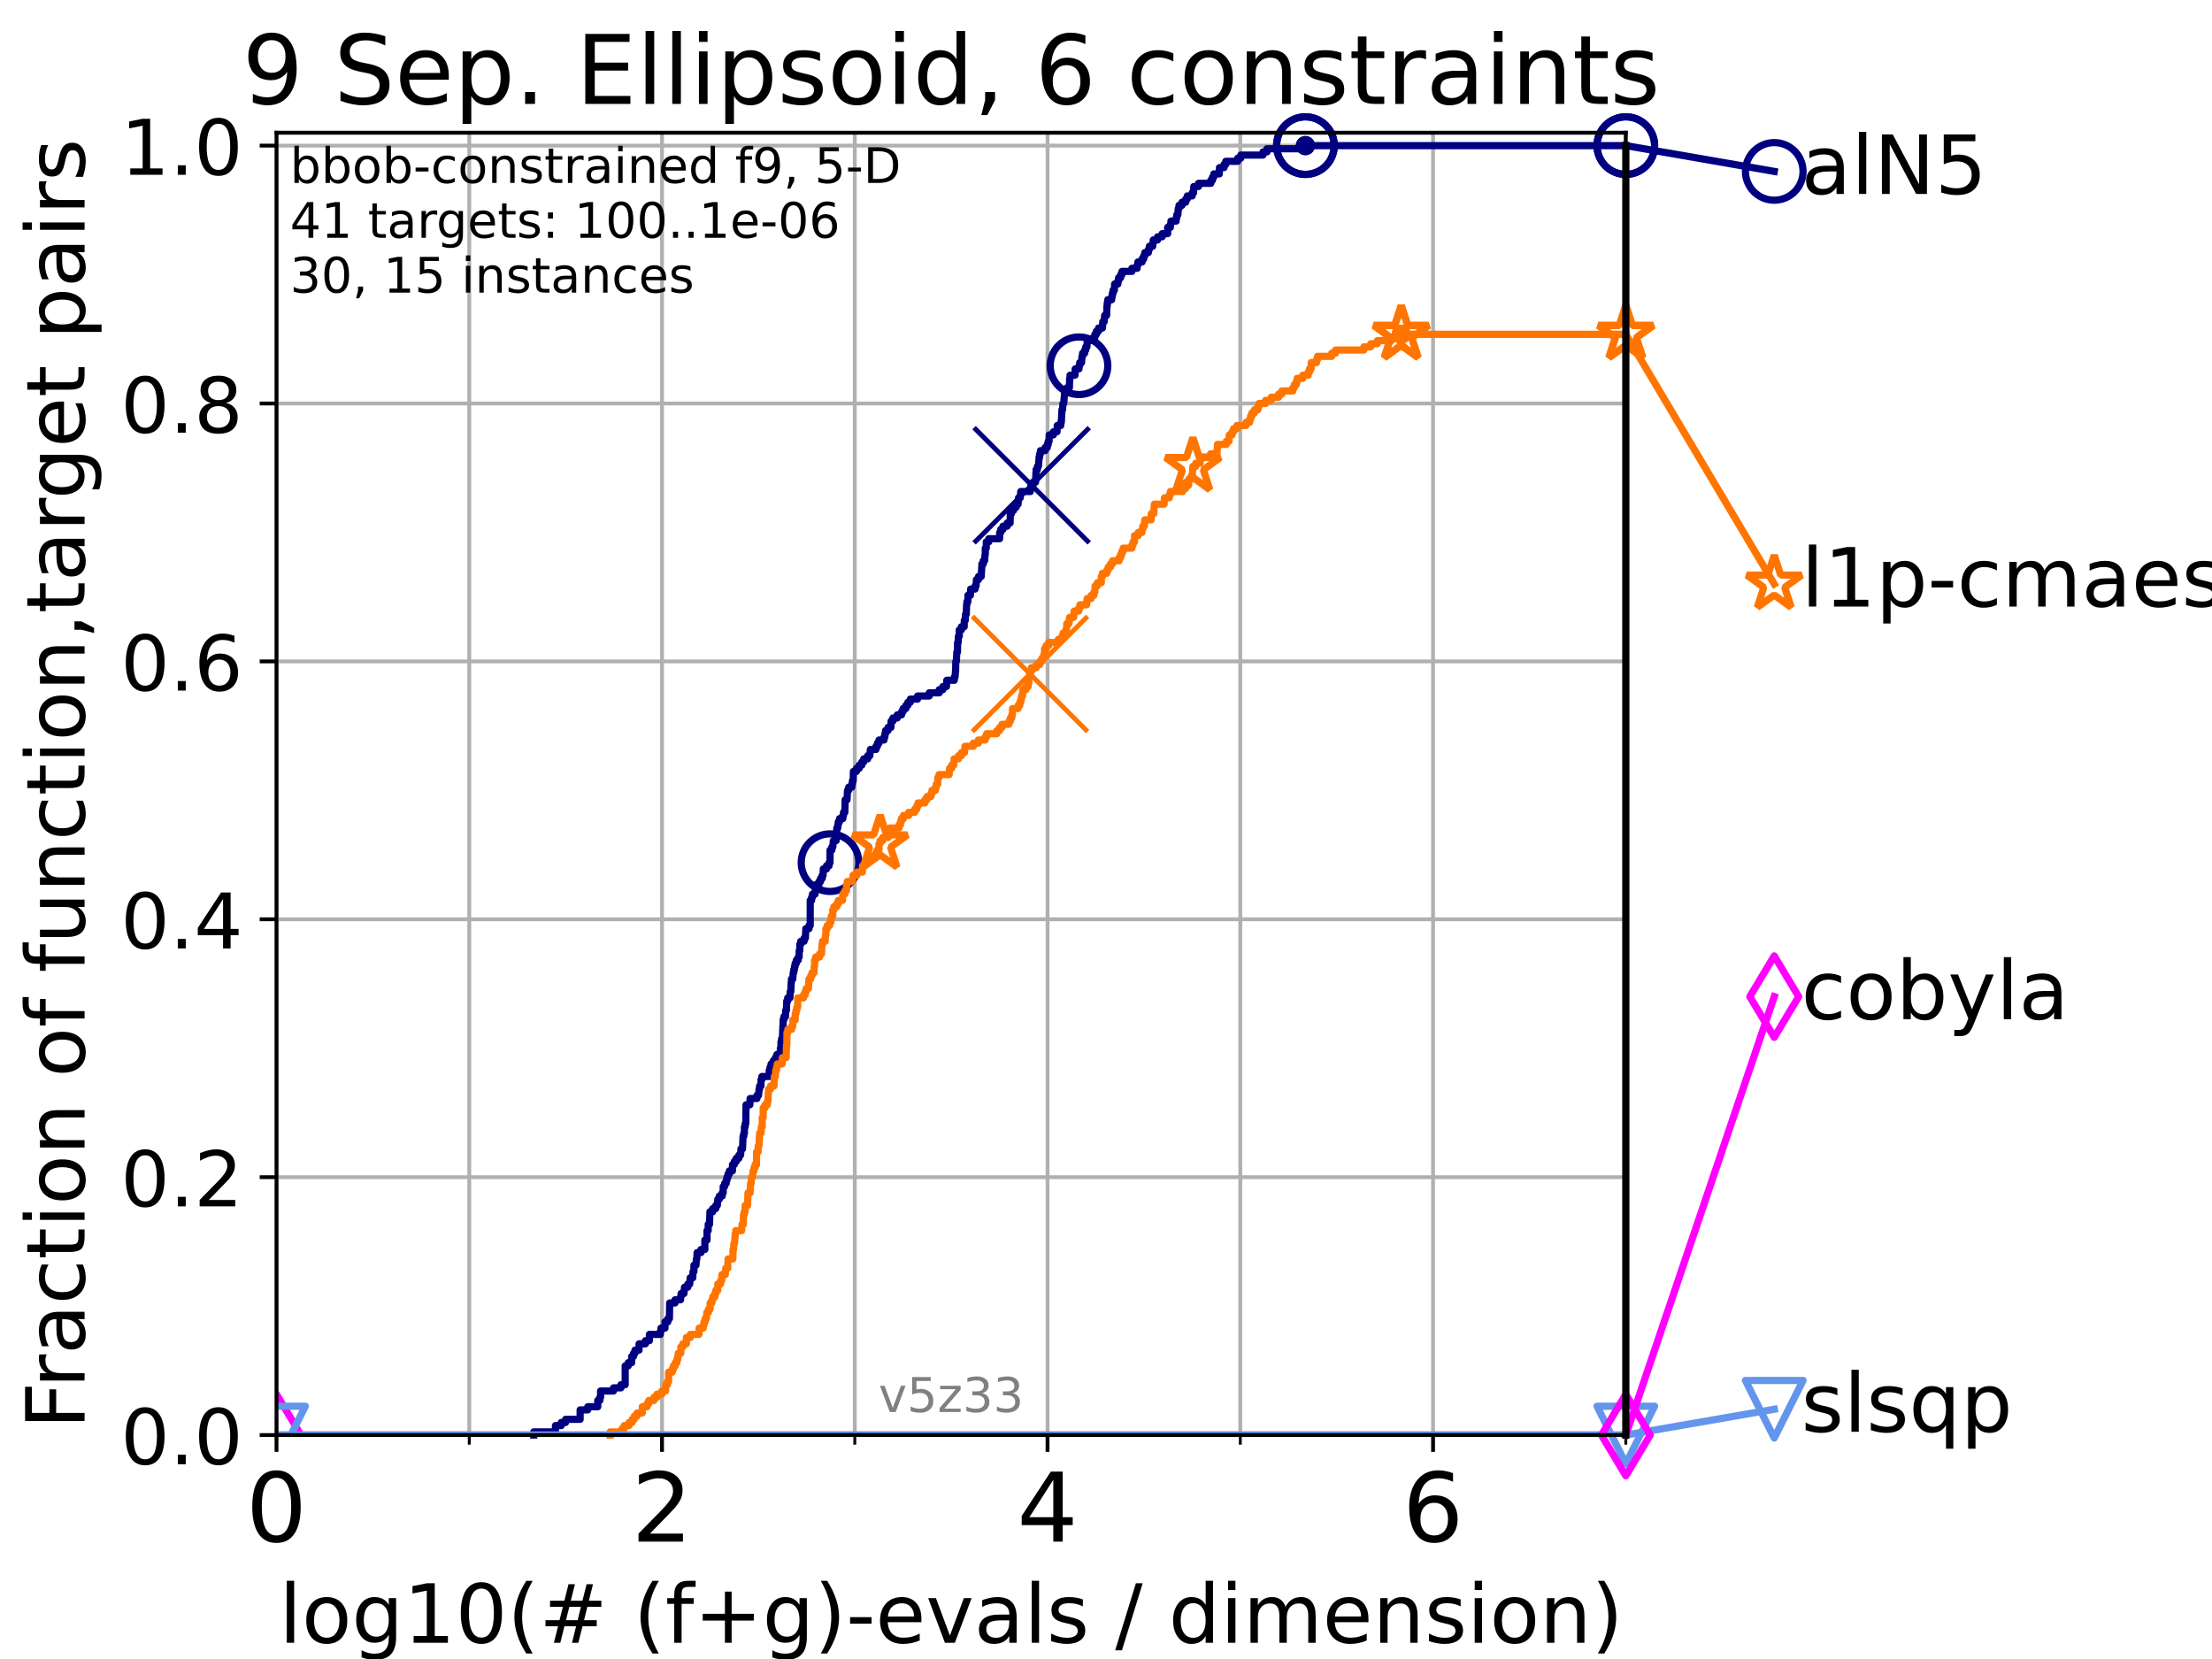 <?xml version="1.0" encoding="utf-8" standalone="no"?>
<!DOCTYPE svg PUBLIC "-//W3C//DTD SVG 1.1//EN"
  "http://www.w3.org/Graphics/SVG/1.1/DTD/svg11.dtd">
<!-- Created with matplotlib (https://matplotlib.org/) -->
<svg height="345.6pt" version="1.1" viewBox="0 0 460.8 345.6" width="460.8pt" xmlns="http://www.w3.org/2000/svg" xmlns:xlink="http://www.w3.org/1999/xlink">
 <defs>
  <style type="text/css">*{stroke-linecap:butt;stroke-linejoin:round;}</style>
 </defs>
 <g id="figure_1">
  <g id="patch_1">
   <path d="M 0 345.6 
L 460.8 345.6 
L 460.8 0 
L 0 0 
z
" style="fill:#ffffff;"/>
  </g>
  <g id="axes_1">
   <g id="patch_2">
    <path d="M 57.6 298.944 
L 338.688 298.944 
L 338.688 27.648 
L 57.6 27.648 
z
" style="fill:#ffffff;"/>
   </g>
   <g id="matplotlib.axis_1">
    <g id="xtick_1">
     <g id="line2d_1">
      <path clip-path="url(#p559f33349b)" d="M 57.6 298.944 
L 57.6 27.648 
" style="fill:none;stroke:#b0b0b0;stroke-linecap:square;stroke-width:0.8;"/>
     </g>
     <g id="line2d_2">
      <defs>
       <path d="M 0 0 
L 0 3.5 
" id="mf050e079e0" style="stroke:#000000;stroke-width:0.8;"/>
      </defs>
      <g>
       <use style="stroke:#000000;stroke-width:0.8;" x="57.6" xlink:href="#mf050e079e0" y="298.944"/>
      </g>
     </g>
     <g id="text_1">
      <!-- 0 -->
      <g transform="translate(51.237 321.141)scale(0.2 -0.2)">
       <defs>
        <path d="M 31.781 66.406 
Q 24.172 66.406 20.328 58.906 
Q 16.5 51.422 16.5 36.375 
Q 16.5 21.391 20.328 13.891 
Q 24.172 6.391 31.781 6.391 
Q 39.453 6.391 43.281 13.891 
Q 47.125 21.391 47.125 36.375 
Q 47.125 51.422 43.281 58.906 
Q 39.453 66.406 31.781 66.406 
z
M 31.781 74.219 
Q 44.047 74.219 50.516 64.516 
Q 56.984 54.828 56.984 36.375 
Q 56.984 17.969 50.516 8.266 
Q 44.047 -1.422 31.781 -1.422 
Q 19.531 -1.422 13.062 8.266 
Q 6.594 17.969 6.594 36.375 
Q 6.594 54.828 13.062 64.516 
Q 19.531 74.219 31.781 74.219 
z
" id="DejaVuSans-48"/>
       </defs>
       <use xlink:href="#DejaVuSans-48"/>
      </g>
     </g>
    </g>
    <g id="xtick_2">
     <g id="line2d_3">
      <path clip-path="url(#p559f33349b)" d="M 137.911 298.944 
L 137.911 27.648 
" style="fill:none;stroke:#b0b0b0;stroke-linecap:square;stroke-width:0.8;"/>
     </g>
     <g id="line2d_4">
      <g>
       <use style="stroke:#000000;stroke-width:0.8;" x="137.911" xlink:href="#mf050e079e0" y="298.944"/>
      </g>
     </g>
     <g id="text_2">
      <!-- 2 -->
      <g transform="translate(131.548 321.141)scale(0.2 -0.2)">
       <defs>
        <path d="M 19.188 8.297 
L 53.609 8.297 
L 53.609 0 
L 7.328 0 
L 7.328 8.297 
Q 12.938 14.109 22.625 23.891 
Q 32.328 33.688 34.812 36.531 
Q 39.547 41.844 41.422 45.531 
Q 43.312 49.219 43.312 52.781 
Q 43.312 58.594 39.234 62.25 
Q 35.156 65.922 28.609 65.922 
Q 23.969 65.922 18.812 64.312 
Q 13.672 62.703 7.812 59.422 
L 7.812 69.391 
Q 13.766 71.781 18.938 73 
Q 24.125 74.219 28.422 74.219 
Q 39.75 74.219 46.484 68.547 
Q 53.219 62.891 53.219 53.422 
Q 53.219 48.922 51.531 44.891 
Q 49.859 40.875 45.406 35.406 
Q 44.188 33.984 37.641 27.219 
Q 31.109 20.453 19.188 8.297 
z
" id="DejaVuSans-50"/>
       </defs>
       <use xlink:href="#DejaVuSans-50"/>
      </g>
     </g>
    </g>
    <g id="xtick_3">
     <g id="line2d_5">
      <path clip-path="url(#p559f33349b)" d="M 218.222 298.944 
L 218.222 27.648 
" style="fill:none;stroke:#b0b0b0;stroke-linecap:square;stroke-width:0.8;"/>
     </g>
     <g id="line2d_6">
      <g>
       <use style="stroke:#000000;stroke-width:0.8;" x="218.222" xlink:href="#mf050e079e0" y="298.944"/>
      </g>
     </g>
     <g id="text_3">
      <!-- 4 -->
      <g transform="translate(211.859 321.141)scale(0.2 -0.2)">
       <defs>
        <path d="M 37.797 64.312 
L 12.891 25.391 
L 37.797 25.391 
z
M 35.203 72.906 
L 47.609 72.906 
L 47.609 25.391 
L 58.016 25.391 
L 58.016 17.188 
L 47.609 17.188 
L 47.609 0 
L 37.797 0 
L 37.797 17.188 
L 4.891 17.188 
L 4.891 26.703 
z
" id="DejaVuSans-52"/>
       </defs>
       <use xlink:href="#DejaVuSans-52"/>
      </g>
     </g>
    </g>
    <g id="xtick_4">
     <g id="line2d_7">
      <path clip-path="url(#p559f33349b)" d="M 298.533 298.944 
L 298.533 27.648 
" style="fill:none;stroke:#b0b0b0;stroke-linecap:square;stroke-width:0.8;"/>
     </g>
     <g id="line2d_8">
      <g>
       <use style="stroke:#000000;stroke-width:0.8;" x="298.533" xlink:href="#mf050e079e0" y="298.944"/>
      </g>
     </g>
     <g id="text_4">
      <!-- 6 -->
      <g transform="translate(292.17 321.141)scale(0.2 -0.2)">
       <defs>
        <path d="M 33.016 40.375 
Q 26.375 40.375 22.484 35.828 
Q 18.609 31.297 18.609 23.391 
Q 18.609 15.531 22.484 10.953 
Q 26.375 6.391 33.016 6.391 
Q 39.656 6.391 43.531 10.953 
Q 47.406 15.531 47.406 23.391 
Q 47.406 31.297 43.531 35.828 
Q 39.656 40.375 33.016 40.375 
z
M 52.594 71.297 
L 52.594 62.312 
Q 48.875 64.062 45.094 64.984 
Q 41.312 65.922 37.594 65.922 
Q 27.828 65.922 22.672 59.328 
Q 17.531 52.734 16.797 39.406 
Q 19.672 43.656 24.016 45.922 
Q 28.375 48.188 33.594 48.188 
Q 44.578 48.188 50.953 41.516 
Q 57.328 34.859 57.328 23.391 
Q 57.328 12.156 50.688 5.359 
Q 44.047 -1.422 33.016 -1.422 
Q 20.359 -1.422 13.672 8.266 
Q 6.984 17.969 6.984 36.375 
Q 6.984 53.656 15.188 63.938 
Q 23.391 74.219 37.203 74.219 
Q 40.922 74.219 44.703 73.484 
Q 48.484 72.75 52.594 71.297 
z
" id="DejaVuSans-54"/>
       </defs>
       <use xlink:href="#DejaVuSans-54"/>
      </g>
     </g>
    </g>
    <g id="xtick_5">
     <g id="line2d_9">
      <path clip-path="url(#p559f33349b)" d="M 97.755 298.944 
L 97.755 27.648 
" style="fill:none;stroke:#b0b0b0;stroke-linecap:square;stroke-width:0.8;"/>
     </g>
     <g id="line2d_10">
      <defs>
       <path d="M 0 0 
L 0 2 
" id="mf8f6a0974a" style="stroke:#000000;stroke-width:0.6;"/>
      </defs>
      <g>
       <use style="stroke:#000000;stroke-width:0.6;" x="97.755" xlink:href="#mf8f6a0974a" y="298.944"/>
      </g>
     </g>
    </g>
    <g id="xtick_6">
     <g id="line2d_11">
      <path clip-path="url(#p559f33349b)" d="M 178.066 298.944 
L 178.066 27.648 
" style="fill:none;stroke:#b0b0b0;stroke-linecap:square;stroke-width:0.8;"/>
     </g>
     <g id="line2d_12">
      <g>
       <use style="stroke:#000000;stroke-width:0.6;" x="178.066" xlink:href="#mf8f6a0974a" y="298.944"/>
      </g>
     </g>
    </g>
    <g id="xtick_7">
     <g id="line2d_13">
      <path clip-path="url(#p559f33349b)" d="M 258.377 298.944 
L 258.377 27.648 
" style="fill:none;stroke:#b0b0b0;stroke-linecap:square;stroke-width:0.8;"/>
     </g>
     <g id="line2d_14">
      <g>
       <use style="stroke:#000000;stroke-width:0.6;" x="258.377" xlink:href="#mf8f6a0974a" y="298.944"/>
      </g>
     </g>
    </g>
    <g id="xtick_8">
     <g id="line2d_15">
      <path clip-path="url(#p559f33349b)" d="M 338.688 298.944 
L 338.688 27.648 
" style="fill:none;stroke:#b0b0b0;stroke-linecap:square;stroke-width:0.8;"/>
     </g>
     <g id="line2d_16">
      <g>
       <use style="stroke:#000000;stroke-width:0.6;" x="338.688" xlink:href="#mf8f6a0974a" y="298.944"/>
      </g>
     </g>
    </g>
    <g id="text_5">
     <!-- log10(# (f+g)-evals / dimension) -->
     <g transform="translate(58.145 342.218)scale(0.17 -0.17)">
      <defs>
       <path d="M 9.422 75.984 
L 18.406 75.984 
L 18.406 0 
L 9.422 0 
z
" id="DejaVuSans-108"/>
       <path d="M 30.609 48.391 
Q 23.391 48.391 19.188 42.75 
Q 14.984 37.109 14.984 27.297 
Q 14.984 17.484 19.156 11.844 
Q 23.344 6.203 30.609 6.203 
Q 37.797 6.203 41.984 11.859 
Q 46.188 17.531 46.188 27.297 
Q 46.188 37.016 41.984 42.703 
Q 37.797 48.391 30.609 48.391 
z
M 30.609 56 
Q 42.328 56 49.016 48.375 
Q 55.719 40.766 55.719 27.297 
Q 55.719 13.875 49.016 6.219 
Q 42.328 -1.422 30.609 -1.422 
Q 18.844 -1.422 12.172 6.219 
Q 5.516 13.875 5.516 27.297 
Q 5.516 40.766 12.172 48.375 
Q 18.844 56 30.609 56 
z
" id="DejaVuSans-111"/>
       <path d="M 45.406 27.984 
Q 45.406 37.75 41.375 43.109 
Q 37.359 48.484 30.078 48.484 
Q 22.859 48.484 18.828 43.109 
Q 14.797 37.75 14.797 27.984 
Q 14.797 18.266 18.828 12.891 
Q 22.859 7.516 30.078 7.516 
Q 37.359 7.516 41.375 12.891 
Q 45.406 18.266 45.406 27.984 
z
M 54.391 6.781 
Q 54.391 -7.172 48.188 -13.984 
Q 42 -20.797 29.203 -20.797 
Q 24.469 -20.797 20.266 -20.094 
Q 16.062 -19.391 12.109 -17.922 
L 12.109 -9.188 
Q 16.062 -11.328 19.922 -12.344 
Q 23.781 -13.375 27.781 -13.375 
Q 36.625 -13.375 41.016 -8.766 
Q 45.406 -4.156 45.406 5.172 
L 45.406 9.625 
Q 42.625 4.781 38.281 2.391 
Q 33.938 0 27.875 0 
Q 17.828 0 11.672 7.656 
Q 5.516 15.328 5.516 27.984 
Q 5.516 40.672 11.672 48.328 
Q 17.828 56 27.875 56 
Q 33.938 56 38.281 53.609 
Q 42.625 51.219 45.406 46.391 
L 45.406 54.688 
L 54.391 54.688 
z
" id="DejaVuSans-103"/>
       <path d="M 12.406 8.297 
L 28.516 8.297 
L 28.516 63.922 
L 10.984 60.406 
L 10.984 69.391 
L 28.422 72.906 
L 38.281 72.906 
L 38.281 8.297 
L 54.391 8.297 
L 54.391 0 
L 12.406 0 
z
" id="DejaVuSans-49"/>
       <path d="M 31 75.875 
Q 24.469 64.656 21.281 53.656 
Q 18.109 42.672 18.109 31.391 
Q 18.109 20.125 21.312 9.062 
Q 24.516 -2 31 -13.188 
L 23.188 -13.188 
Q 15.875 -1.703 12.234 9.375 
Q 8.594 20.453 8.594 31.391 
Q 8.594 42.281 12.203 53.312 
Q 15.828 64.359 23.188 75.875 
z
" id="DejaVuSans-40"/>
       <path d="M 51.125 44 
L 36.922 44 
L 32.812 27.688 
L 47.125 27.688 
z
M 43.797 71.781 
L 38.719 51.516 
L 52.984 51.516 
L 58.109 71.781 
L 65.922 71.781 
L 60.891 51.516 
L 76.125 51.516 
L 76.125 44 
L 58.984 44 
L 54.984 27.688 
L 70.516 27.688 
L 70.516 20.219 
L 53.078 20.219 
L 48 0 
L 40.188 0 
L 45.219 20.219 
L 30.906 20.219 
L 25.875 0 
L 18.016 0 
L 23.094 20.219 
L 7.719 20.219 
L 7.719 27.688 
L 24.906 27.688 
L 29 44 
L 13.281 44 
L 13.281 51.516 
L 30.906 51.516 
L 35.891 71.781 
z
" id="DejaVuSans-35"/>
       <path id="DejaVuSans-32"/>
       <path d="M 37.109 75.984 
L 37.109 68.5 
L 28.516 68.5 
Q 23.688 68.5 21.797 66.547 
Q 19.922 64.594 19.922 59.516 
L 19.922 54.688 
L 34.719 54.688 
L 34.719 47.703 
L 19.922 47.703 
L 19.922 0 
L 10.891 0 
L 10.891 47.703 
L 2.297 47.703 
L 2.297 54.688 
L 10.891 54.688 
L 10.891 58.5 
Q 10.891 67.625 15.141 71.797 
Q 19.391 75.984 28.609 75.984 
z
" id="DejaVuSans-102"/>
       <path d="M 46 62.703 
L 46 35.5 
L 73.188 35.5 
L 73.188 27.203 
L 46 27.203 
L 46 0 
L 37.797 0 
L 37.797 27.203 
L 10.594 27.203 
L 10.594 35.5 
L 37.797 35.5 
L 37.797 62.703 
z
" id="DejaVuSans-43"/>
       <path d="M 8.016 75.875 
L 15.828 75.875 
Q 23.141 64.359 26.781 53.312 
Q 30.422 42.281 30.422 31.391 
Q 30.422 20.453 26.781 9.375 
Q 23.141 -1.703 15.828 -13.188 
L 8.016 -13.188 
Q 14.5 -2 17.703 9.062 
Q 20.906 20.125 20.906 31.391 
Q 20.906 42.672 17.703 53.656 
Q 14.5 64.656 8.016 75.875 
z
" id="DejaVuSans-41"/>
       <path d="M 4.891 31.391 
L 31.203 31.391 
L 31.203 23.391 
L 4.891 23.391 
z
" id="DejaVuSans-45"/>
       <path d="M 56.203 29.594 
L 56.203 25.203 
L 14.891 25.203 
Q 15.484 15.922 20.484 11.062 
Q 25.484 6.203 34.422 6.203 
Q 39.594 6.203 44.453 7.469 
Q 49.312 8.734 54.109 11.281 
L 54.109 2.781 
Q 49.266 0.734 44.188 -0.344 
Q 39.109 -1.422 33.891 -1.422 
Q 20.797 -1.422 13.156 6.188 
Q 5.516 13.812 5.516 26.812 
Q 5.516 40.234 12.766 48.109 
Q 20.016 56 32.328 56 
Q 43.359 56 49.781 48.891 
Q 56.203 41.797 56.203 29.594 
z
M 47.219 32.234 
Q 47.125 39.594 43.094 43.984 
Q 39.062 48.391 32.422 48.391 
Q 24.906 48.391 20.391 44.141 
Q 15.875 39.891 15.188 32.172 
z
" id="DejaVuSans-101"/>
       <path d="M 2.984 54.688 
L 12.5 54.688 
L 29.594 8.797 
L 46.688 54.688 
L 56.203 54.688 
L 35.688 0 
L 23.484 0 
z
" id="DejaVuSans-118"/>
       <path d="M 34.281 27.484 
Q 23.391 27.484 19.188 25 
Q 14.984 22.516 14.984 16.5 
Q 14.984 11.719 18.141 8.906 
Q 21.297 6.109 26.703 6.109 
Q 34.188 6.109 38.703 11.406 
Q 43.219 16.703 43.219 25.484 
L 43.219 27.484 
z
M 52.203 31.203 
L 52.203 0 
L 43.219 0 
L 43.219 8.297 
Q 40.141 3.328 35.547 0.953 
Q 30.953 -1.422 24.312 -1.422 
Q 15.922 -1.422 10.953 3.297 
Q 6 8.016 6 15.922 
Q 6 25.141 12.172 29.828 
Q 18.359 34.516 30.609 34.516 
L 43.219 34.516 
L 43.219 35.406 
Q 43.219 41.609 39.141 45 
Q 35.062 48.391 27.688 48.391 
Q 23 48.391 18.547 47.266 
Q 14.109 46.141 10.016 43.891 
L 10.016 52.203 
Q 14.938 54.109 19.578 55.047 
Q 24.219 56 28.609 56 
Q 40.484 56 46.344 49.844 
Q 52.203 43.703 52.203 31.203 
z
" id="DejaVuSans-97"/>
       <path d="M 44.281 53.078 
L 44.281 44.578 
Q 40.484 46.531 36.375 47.5 
Q 32.281 48.484 27.875 48.484 
Q 21.188 48.484 17.844 46.438 
Q 14.5 44.391 14.5 40.281 
Q 14.5 37.156 16.891 35.375 
Q 19.281 33.594 26.516 31.984 
L 29.594 31.297 
Q 39.156 29.25 43.188 25.516 
Q 47.219 21.781 47.219 15.094 
Q 47.219 7.469 41.188 3.016 
Q 35.156 -1.422 24.609 -1.422 
Q 20.219 -1.422 15.453 -0.562 
Q 10.688 0.297 5.422 2 
L 5.422 11.281 
Q 10.406 8.688 15.234 7.391 
Q 20.062 6.109 24.812 6.109 
Q 31.156 6.109 34.562 8.281 
Q 37.984 10.453 37.984 14.406 
Q 37.984 18.062 35.516 20.016 
Q 33.062 21.969 24.703 23.781 
L 21.578 24.516 
Q 13.234 26.266 9.516 29.906 
Q 5.812 33.547 5.812 39.891 
Q 5.812 47.609 11.281 51.797 
Q 16.75 56 26.812 56 
Q 31.781 56 36.172 55.266 
Q 40.578 54.547 44.281 53.078 
z
" id="DejaVuSans-115"/>
       <path d="M 25.391 72.906 
L 33.688 72.906 
L 8.297 -9.281 
L 0 -9.281 
z
" id="DejaVuSans-47"/>
       <path d="M 45.406 46.391 
L 45.406 75.984 
L 54.391 75.984 
L 54.391 0 
L 45.406 0 
L 45.406 8.203 
Q 42.578 3.328 38.25 0.953 
Q 33.938 -1.422 27.875 -1.422 
Q 17.969 -1.422 11.734 6.484 
Q 5.516 14.406 5.516 27.297 
Q 5.516 40.188 11.734 48.094 
Q 17.969 56 27.875 56 
Q 33.938 56 38.25 53.625 
Q 42.578 51.266 45.406 46.391 
z
M 14.797 27.297 
Q 14.797 17.391 18.875 11.75 
Q 22.953 6.109 30.078 6.109 
Q 37.203 6.109 41.297 11.75 
Q 45.406 17.391 45.406 27.297 
Q 45.406 37.203 41.297 42.844 
Q 37.203 48.484 30.078 48.484 
Q 22.953 48.484 18.875 42.844 
Q 14.797 37.203 14.797 27.297 
z
" id="DejaVuSans-100"/>
       <path d="M 9.422 54.688 
L 18.406 54.688 
L 18.406 0 
L 9.422 0 
z
M 9.422 75.984 
L 18.406 75.984 
L 18.406 64.594 
L 9.422 64.594 
z
" id="DejaVuSans-105"/>
       <path d="M 52 44.188 
Q 55.375 50.25 60.062 53.125 
Q 64.75 56 71.094 56 
Q 79.641 56 84.281 50.016 
Q 88.922 44.047 88.922 33.016 
L 88.922 0 
L 79.891 0 
L 79.891 32.719 
Q 79.891 40.578 77.094 44.375 
Q 74.312 48.188 68.609 48.188 
Q 61.625 48.188 57.562 43.547 
Q 53.516 38.922 53.516 30.906 
L 53.516 0 
L 44.484 0 
L 44.484 32.719 
Q 44.484 40.625 41.703 44.406 
Q 38.922 48.188 33.109 48.188 
Q 26.219 48.188 22.156 43.531 
Q 18.109 38.875 18.109 30.906 
L 18.109 0 
L 9.078 0 
L 9.078 54.688 
L 18.109 54.688 
L 18.109 46.188 
Q 21.188 51.219 25.484 53.609 
Q 29.781 56 35.688 56 
Q 41.656 56 45.828 52.969 
Q 50 49.953 52 44.188 
z
" id="DejaVuSans-109"/>
       <path d="M 54.891 33.016 
L 54.891 0 
L 45.906 0 
L 45.906 32.719 
Q 45.906 40.484 42.875 44.328 
Q 39.844 48.188 33.797 48.188 
Q 26.516 48.188 22.312 43.547 
Q 18.109 38.922 18.109 30.906 
L 18.109 0 
L 9.078 0 
L 9.078 54.688 
L 18.109 54.688 
L 18.109 46.188 
Q 21.344 51.125 25.703 53.562 
Q 30.078 56 35.797 56 
Q 45.219 56 50.047 50.172 
Q 54.891 44.344 54.891 33.016 
z
" id="DejaVuSans-110"/>
      </defs>
      <use xlink:href="#DejaVuSans-108"/>
      <use x="27.783" xlink:href="#DejaVuSans-111"/>
      <use x="88.965" xlink:href="#DejaVuSans-103"/>
      <use x="152.441" xlink:href="#DejaVuSans-49"/>
      <use x="216.064" xlink:href="#DejaVuSans-48"/>
      <use x="279.688" xlink:href="#DejaVuSans-40"/>
      <use x="318.701" xlink:href="#DejaVuSans-35"/>
      <use x="402.49" xlink:href="#DejaVuSans-32"/>
      <use x="434.277" xlink:href="#DejaVuSans-40"/>
      <use x="473.291" xlink:href="#DejaVuSans-102"/>
      <use x="508.496" xlink:href="#DejaVuSans-43"/>
      <use x="592.285" xlink:href="#DejaVuSans-103"/>
      <use x="655.762" xlink:href="#DejaVuSans-41"/>
      <use x="694.775" xlink:href="#DejaVuSans-45"/>
      <use x="730.859" xlink:href="#DejaVuSans-101"/>
      <use x="792.383" xlink:href="#DejaVuSans-118"/>
      <use x="851.562" xlink:href="#DejaVuSans-97"/>
      <use x="912.842" xlink:href="#DejaVuSans-108"/>
      <use x="940.625" xlink:href="#DejaVuSans-115"/>
      <use x="992.725" xlink:href="#DejaVuSans-32"/>
      <use x="1024.512" xlink:href="#DejaVuSans-47"/>
      <use x="1058.203" xlink:href="#DejaVuSans-32"/>
      <use x="1089.99" xlink:href="#DejaVuSans-100"/>
      <use x="1153.467" xlink:href="#DejaVuSans-105"/>
      <use x="1181.25" xlink:href="#DejaVuSans-109"/>
      <use x="1278.662" xlink:href="#DejaVuSans-101"/>
      <use x="1340.186" xlink:href="#DejaVuSans-110"/>
      <use x="1403.564" xlink:href="#DejaVuSans-115"/>
      <use x="1455.664" xlink:href="#DejaVuSans-105"/>
      <use x="1483.447" xlink:href="#DejaVuSans-111"/>
      <use x="1544.629" xlink:href="#DejaVuSans-110"/>
      <use x="1608.008" xlink:href="#DejaVuSans-41"/>
     </g>
    </g>
   </g>
   <g id="matplotlib.axis_2">
    <g id="ytick_1">
     <g id="line2d_17">
      <path clip-path="url(#p559f33349b)" d="M 57.6 298.944 
L 338.688 298.944 
" style="fill:none;stroke:#b0b0b0;stroke-linecap:square;stroke-width:0.8;"/>
     </g>
     <g id="line2d_18">
      <defs>
       <path d="M 0 0 
L -3.5 0 
" id="m7d7c594838" style="stroke:#000000;stroke-width:0.8;"/>
      </defs>
      <g>
       <use style="stroke:#000000;stroke-width:0.8;" x="57.6" xlink:href="#m7d7c594838" y="298.944"/>
      </g>
     </g>
     <g id="text_6">
      <!-- 0.0 -->
      <g transform="translate(25.155 305.023)scale(0.16 -0.16)">
       <defs>
        <path d="M 10.688 12.406 
L 21 12.406 
L 21 0 
L 10.688 0 
z
" id="DejaVuSans-46"/>
       </defs>
       <use xlink:href="#DejaVuSans-48"/>
       <use x="63.623" xlink:href="#DejaVuSans-46"/>
       <use x="95.41" xlink:href="#DejaVuSans-48"/>
      </g>
     </g>
    </g>
    <g id="ytick_2">
     <g id="line2d_19">
      <path clip-path="url(#p559f33349b)" d="M 57.6 245.222 
L 338.688 245.222 
" style="fill:none;stroke:#b0b0b0;stroke-linecap:square;stroke-width:0.8;"/>
     </g>
     <g id="line2d_20">
      <g>
       <use style="stroke:#000000;stroke-width:0.8;" x="57.6" xlink:href="#m7d7c594838" y="245.222"/>
      </g>
     </g>
     <g id="text_7">
      <!-- 0.2 -->
      <g transform="translate(25.155 251.301)scale(0.16 -0.16)">
       <use xlink:href="#DejaVuSans-48"/>
       <use x="63.623" xlink:href="#DejaVuSans-46"/>
       <use x="95.41" xlink:href="#DejaVuSans-50"/>
      </g>
     </g>
    </g>
    <g id="ytick_3">
     <g id="line2d_21">
      <path clip-path="url(#p559f33349b)" d="M 57.6 191.5 
L 338.688 191.5 
" style="fill:none;stroke:#b0b0b0;stroke-linecap:square;stroke-width:0.8;"/>
     </g>
     <g id="line2d_22">
      <g>
       <use style="stroke:#000000;stroke-width:0.8;" x="57.6" xlink:href="#m7d7c594838" y="191.5"/>
      </g>
     </g>
     <g id="text_8">
      <!-- 0.4 -->
      <g transform="translate(25.155 197.579)scale(0.16 -0.16)">
       <use xlink:href="#DejaVuSans-48"/>
       <use x="63.623" xlink:href="#DejaVuSans-46"/>
       <use x="95.41" xlink:href="#DejaVuSans-52"/>
      </g>
     </g>
    </g>
    <g id="ytick_4">
     <g id="line2d_23">
      <path clip-path="url(#p559f33349b)" d="M 57.6 137.778 
L 338.688 137.778 
" style="fill:none;stroke:#b0b0b0;stroke-linecap:square;stroke-width:0.8;"/>
     </g>
     <g id="line2d_24">
      <g>
       <use style="stroke:#000000;stroke-width:0.8;" x="57.6" xlink:href="#m7d7c594838" y="137.778"/>
      </g>
     </g>
     <g id="text_9">
      <!-- 0.6 -->
      <g transform="translate(25.155 143.857)scale(0.16 -0.16)">
       <use xlink:href="#DejaVuSans-48"/>
       <use x="63.623" xlink:href="#DejaVuSans-46"/>
       <use x="95.41" xlink:href="#DejaVuSans-54"/>
      </g>
     </g>
    </g>
    <g id="ytick_5">
     <g id="line2d_25">
      <path clip-path="url(#p559f33349b)" d="M 57.6 84.056 
L 338.688 84.056 
" style="fill:none;stroke:#b0b0b0;stroke-linecap:square;stroke-width:0.8;"/>
     </g>
     <g id="line2d_26">
      <g>
       <use style="stroke:#000000;stroke-width:0.8;" x="57.6" xlink:href="#m7d7c594838" y="84.056"/>
      </g>
     </g>
     <g id="text_10">
      <!-- 0.8 -->
      <g transform="translate(25.155 90.135)scale(0.16 -0.16)">
       <defs>
        <path d="M 31.781 34.625 
Q 24.75 34.625 20.719 30.859 
Q 16.703 27.094 16.703 20.516 
Q 16.703 13.922 20.719 10.156 
Q 24.75 6.391 31.781 6.391 
Q 38.812 6.391 42.859 10.172 
Q 46.922 13.969 46.922 20.516 
Q 46.922 27.094 42.891 30.859 
Q 38.875 34.625 31.781 34.625 
z
M 21.922 38.812 
Q 15.578 40.375 12.031 44.719 
Q 8.5 49.078 8.5 55.328 
Q 8.5 64.062 14.719 69.141 
Q 20.953 74.219 31.781 74.219 
Q 42.672 74.219 48.875 69.141 
Q 55.078 64.062 55.078 55.328 
Q 55.078 49.078 51.531 44.719 
Q 48 40.375 41.703 38.812 
Q 48.828 37.156 52.797 32.312 
Q 56.781 27.484 56.781 20.516 
Q 56.781 9.906 50.312 4.234 
Q 43.844 -1.422 31.781 -1.422 
Q 19.734 -1.422 13.25 4.234 
Q 6.781 9.906 6.781 20.516 
Q 6.781 27.484 10.781 32.312 
Q 14.797 37.156 21.922 38.812 
z
M 18.312 54.391 
Q 18.312 48.734 21.844 45.562 
Q 25.391 42.391 31.781 42.391 
Q 38.141 42.391 41.719 45.562 
Q 45.312 48.734 45.312 54.391 
Q 45.312 60.062 41.719 63.234 
Q 38.141 66.406 31.781 66.406 
Q 25.391 66.406 21.844 63.234 
Q 18.312 60.062 18.312 54.391 
z
" id="DejaVuSans-56"/>
       </defs>
       <use xlink:href="#DejaVuSans-48"/>
       <use x="63.623" xlink:href="#DejaVuSans-46"/>
       <use x="95.41" xlink:href="#DejaVuSans-56"/>
      </g>
     </g>
    </g>
    <g id="ytick_6">
     <g id="line2d_27">
      <path clip-path="url(#p559f33349b)" d="M 57.6 30.334 
L 338.688 30.334 
" style="fill:none;stroke:#b0b0b0;stroke-linecap:square;stroke-width:0.8;"/>
     </g>
     <g id="line2d_28">
      <g>
       <use style="stroke:#000000;stroke-width:0.8;" x="57.6" xlink:href="#m7d7c594838" y="30.334"/>
      </g>
     </g>
     <g id="text_11">
      <!-- 1.0 -->
      <g transform="translate(25.155 36.413)scale(0.16 -0.16)">
       <use xlink:href="#DejaVuSans-49"/>
       <use x="63.623" xlink:href="#DejaVuSans-46"/>
       <use x="95.41" xlink:href="#DejaVuSans-48"/>
      </g>
     </g>
    </g>
    <g id="text_12">
     <!-- Fraction of function,target pairs -->
     <g transform="translate(17.62 297.681)rotate(-90)scale(0.17 -0.17)">
      <defs>
       <path d="M 9.812 72.906 
L 51.703 72.906 
L 51.703 64.594 
L 19.672 64.594 
L 19.672 43.109 
L 48.578 43.109 
L 48.578 34.812 
L 19.672 34.812 
L 19.672 0 
L 9.812 0 
z
" id="DejaVuSans-70"/>
       <path d="M 41.109 46.297 
Q 39.594 47.172 37.812 47.578 
Q 36.031 48 33.891 48 
Q 26.266 48 22.188 43.047 
Q 18.109 38.094 18.109 28.812 
L 18.109 0 
L 9.078 0 
L 9.078 54.688 
L 18.109 54.688 
L 18.109 46.188 
Q 20.953 51.172 25.484 53.578 
Q 30.031 56 36.531 56 
Q 37.453 56 38.578 55.875 
Q 39.703 55.766 41.062 55.516 
z
" id="DejaVuSans-114"/>
       <path d="M 48.781 52.594 
L 48.781 44.188 
Q 44.969 46.297 41.141 47.344 
Q 37.312 48.391 33.406 48.391 
Q 24.656 48.391 19.812 42.844 
Q 14.984 37.312 14.984 27.297 
Q 14.984 17.281 19.812 11.734 
Q 24.656 6.203 33.406 6.203 
Q 37.312 6.203 41.141 7.25 
Q 44.969 8.297 48.781 10.406 
L 48.781 2.094 
Q 45.016 0.344 40.984 -0.531 
Q 36.969 -1.422 32.422 -1.422 
Q 20.062 -1.422 12.781 6.344 
Q 5.516 14.109 5.516 27.297 
Q 5.516 40.672 12.859 48.328 
Q 20.219 56 33.016 56 
Q 37.156 56 41.109 55.141 
Q 45.062 54.297 48.781 52.594 
z
" id="DejaVuSans-99"/>
       <path d="M 18.312 70.219 
L 18.312 54.688 
L 36.812 54.688 
L 36.812 47.703 
L 18.312 47.703 
L 18.312 18.016 
Q 18.312 11.328 20.141 9.422 
Q 21.969 7.516 27.594 7.516 
L 36.812 7.516 
L 36.812 0 
L 27.594 0 
Q 17.188 0 13.234 3.875 
Q 9.281 7.766 9.281 18.016 
L 9.281 47.703 
L 2.688 47.703 
L 2.688 54.688 
L 9.281 54.688 
L 9.281 70.219 
z
" id="DejaVuSans-116"/>
       <path d="M 8.5 21.578 
L 8.5 54.688 
L 17.484 54.688 
L 17.484 21.922 
Q 17.484 14.156 20.5 10.266 
Q 23.531 6.391 29.594 6.391 
Q 36.859 6.391 41.078 11.031 
Q 45.312 15.672 45.312 23.688 
L 45.312 54.688 
L 54.297 54.688 
L 54.297 0 
L 45.312 0 
L 45.312 8.406 
Q 42.047 3.422 37.719 1 
Q 33.406 -1.422 27.688 -1.422 
Q 18.266 -1.422 13.375 4.438 
Q 8.5 10.297 8.5 21.578 
z
M 31.109 56 
z
" id="DejaVuSans-117"/>
       <path d="M 11.719 12.406 
L 22.016 12.406 
L 22.016 4 
L 14.016 -11.625 
L 7.719 -11.625 
L 11.719 4 
z
" id="DejaVuSans-44"/>
       <path d="M 18.109 8.203 
L 18.109 -20.797 
L 9.078 -20.797 
L 9.078 54.688 
L 18.109 54.688 
L 18.109 46.391 
Q 20.953 51.266 25.266 53.625 
Q 29.594 56 35.594 56 
Q 45.562 56 51.781 48.094 
Q 58.016 40.188 58.016 27.297 
Q 58.016 14.406 51.781 6.484 
Q 45.562 -1.422 35.594 -1.422 
Q 29.594 -1.422 25.266 0.953 
Q 20.953 3.328 18.109 8.203 
z
M 48.688 27.297 
Q 48.688 37.203 44.609 42.844 
Q 40.531 48.484 33.406 48.484 
Q 26.266 48.484 22.188 42.844 
Q 18.109 37.203 18.109 27.297 
Q 18.109 17.391 22.188 11.75 
Q 26.266 6.109 33.406 6.109 
Q 40.531 6.109 44.609 11.75 
Q 48.688 17.391 48.688 27.297 
z
" id="DejaVuSans-112"/>
      </defs>
      <use xlink:href="#DejaVuSans-70"/>
      <use x="50.27" xlink:href="#DejaVuSans-114"/>
      <use x="91.383" xlink:href="#DejaVuSans-97"/>
      <use x="152.662" xlink:href="#DejaVuSans-99"/>
      <use x="207.643" xlink:href="#DejaVuSans-116"/>
      <use x="246.852" xlink:href="#DejaVuSans-105"/>
      <use x="274.635" xlink:href="#DejaVuSans-111"/>
      <use x="335.816" xlink:href="#DejaVuSans-110"/>
      <use x="399.195" xlink:href="#DejaVuSans-32"/>
      <use x="430.982" xlink:href="#DejaVuSans-111"/>
      <use x="492.164" xlink:href="#DejaVuSans-102"/>
      <use x="527.369" xlink:href="#DejaVuSans-32"/>
      <use x="559.156" xlink:href="#DejaVuSans-102"/>
      <use x="594.361" xlink:href="#DejaVuSans-117"/>
      <use x="657.74" xlink:href="#DejaVuSans-110"/>
      <use x="721.119" xlink:href="#DejaVuSans-99"/>
      <use x="776.1" xlink:href="#DejaVuSans-116"/>
      <use x="815.309" xlink:href="#DejaVuSans-105"/>
      <use x="843.092" xlink:href="#DejaVuSans-111"/>
      <use x="904.273" xlink:href="#DejaVuSans-110"/>
      <use x="967.652" xlink:href="#DejaVuSans-44"/>
      <use x="999.439" xlink:href="#DejaVuSans-116"/>
      <use x="1038.648" xlink:href="#DejaVuSans-97"/>
      <use x="1099.928" xlink:href="#DejaVuSans-114"/>
      <use x="1139.291" xlink:href="#DejaVuSans-103"/>
      <use x="1202.768" xlink:href="#DejaVuSans-101"/>
      <use x="1264.291" xlink:href="#DejaVuSans-116"/>
      <use x="1303.5" xlink:href="#DejaVuSans-32"/>
      <use x="1335.287" xlink:href="#DejaVuSans-112"/>
      <use x="1398.764" xlink:href="#DejaVuSans-97"/>
      <use x="1460.043" xlink:href="#DejaVuSans-105"/>
      <use x="1487.826" xlink:href="#DejaVuSans-114"/>
      <use x="1528.939" xlink:href="#DejaVuSans-115"/>
     </g>
    </g>
   </g>
   <g id="line2d_29">
    <defs>
     <path d="M 0 1.5 
C 0.398 1.5 0.779 1.342 1.061 1.061 
C 1.342 0.779 1.5 0.398 1.5 0 
C 1.5 -0.398 1.342 -0.779 1.061 -1.061 
C 0.779 -1.342 0.398 -1.5 0 -1.5 
C -0.398 -1.5 -0.779 -1.342 -1.061 -1.061 
C -1.342 -0.779 -1.5 -0.398 -1.5 0 
C -1.5 0.398 -1.342 0.779 -1.061 1.061 
C -0.779 1.342 -0.398 1.5 0 1.5 
z
" id="m2fa98bbb87" style="stroke:#000080;"/>
    </defs>
    <g>
     <use style="fill:#000080;stroke:#000080;" x="271.94" xlink:href="#m2fa98bbb87" y="30.334"/>
     <use style="fill:#000080;stroke:#000080;" x="271.94" xlink:href="#m2fa98bbb87" y="30.334"/>
    </g>
   </g>
   <g id="line2d_30">
    <path d="M 111.186 298.944 
L 111.186 298.289 
L 115.711 298.289 
L 115.711 296.979 
L 116.914 296.979 
L 116.914 296.323 
L 117.821 296.323 
L 117.821 295.668 
L 120.852 295.668 
L 120.852 293.703 
L 122.447 293.703 
L 122.447 293.048 
L 124.52 293.048 
L 124.52 291.737 
L 124.965 291.737 
L 124.965 291.082 
L 125.111 291.082 
L 125.111 289.772 
L 127.799 289.772 
L 127.799 289.117 
L 129.348 289.117 
L 129.348 288.462 
L 130.237 288.462 
L 130.237 284.531 
L 130.875 284.531 
L 130.875 283.876 
L 131.591 283.876 
L 131.591 282.565 
L 131.987 282.565 
L 131.987 281.91 
L 132.279 281.91 
L 132.279 281.255 
L 133.125 281.255 
L 133.125 279.945 
L 134.45 279.945 
L 134.45 279.29 
L 135.281 279.29 
L 135.281 277.979 
L 137.559 277.979 
L 137.559 277.324 
L 137.7 277.324 
L 137.7 276.669 
L 138.528 276.669 
L 138.528 275.359 
L 139.123 275.359 
L 139.123 274.704 
L 139.446 274.704 
L 139.509 271.428 
L 140.619 271.428 
L 140.619 270.773 
L 141.774 270.773 
L 141.774 270.118 
L 141.886 270.118 
L 141.886 269.462 
L 142.486 269.462 
L 142.593 268.152 
L 143.273 268.152 
L 143.273 267.497 
L 143.679 267.497 
L 143.779 266.187 
L 144.318 266.187 
L 144.367 264.876 
L 144.558 264.876 
L 144.558 263.566 
L 144.982 263.566 
L 145.075 262.256 
L 145.167 262.256 
L 145.213 260.946 
L 146.02 260.946 
L 146.02 260.29 
L 146.833 260.29 
L 146.833 258.325 
L 147.287 258.325 
L 147.287 256.36 
L 147.53 256.36 
L 147.53 255.049 
L 147.809 255.049 
L 147.888 252.429 
L 148.469 252.429 
L 148.469 251.773 
L 149.104 251.773 
L 149.104 251.118 
L 149.432 251.118 
L 149.539 249.808 
L 149.859 249.808 
L 149.859 249.153 
L 150.446 249.153 
L 150.446 248.498 
L 150.649 248.498 
L 150.649 247.187 
L 150.949 247.187 
L 150.949 246.532 
L 151.276 246.532 
L 151.276 245.877 
L 151.438 245.877 
L 151.438 245.222 
L 151.661 245.222 
L 151.661 244.567 
L 151.944 244.567 
L 151.944 243.912 
L 152.587 243.912 
L 152.587 242.601 
L 152.974 242.601 
L 152.974 241.946 
L 153.381 241.946 
L 153.381 241.291 
L 153.918 241.291 
L 153.918 240.636 
L 154.277 240.636 
L 154.358 239.326 
L 154.681 239.326 
L 154.788 236.705 
L 154.946 236.705 
L 154.946 236.05 
L 155.077 236.05 
L 155.077 234.74 
L 155.232 234.74 
L 155.232 234.085 
L 155.361 234.085 
L 155.412 230.154 
L 156.212 230.154 
L 156.261 228.843 
L 157.687 228.843 
L 157.687 228.188 
L 158.02 228.188 
L 158.13 226.878 
L 158.239 226.878 
L 158.239 226.223 
L 158.519 226.223 
L 158.541 224.912 
L 158.711 224.912 
L 158.711 224.257 
L 160.23 224.257 
L 160.249 222.947 
L 160.423 222.947 
L 160.423 222.292 
L 160.633 222.292 
L 160.633 221.637 
L 161.082 221.637 
L 161.082 220.982 
L 161.52 220.982 
L 161.52 220.326 
L 161.841 220.326 
L 161.841 219.671 
L 162.534 219.671 
L 162.568 218.361 
L 162.687 218.361 
L 162.687 217.051 
L 162.821 217.051 
L 162.821 216.396 
L 162.987 216.396 
L 163.087 213.775 
L 163.136 213.775 
L 163.136 212.465 
L 163.283 212.465 
L 163.283 211.81 
L 163.622 211.81 
L 163.67 210.499 
L 163.828 210.499 
L 163.891 208.534 
L 164.094 208.534 
L 164.094 207.879 
L 164.554 207.879 
L 164.615 206.568 
L 164.735 206.568 
L 164.825 204.603 
L 164.87 204.603 
L 164.87 203.948 
L 165.15 203.948 
L 165.237 202.638 
L 165.353 202.638 
L 165.353 201.982 
L 165.497 201.982 
L 165.497 201.327 
L 165.64 201.327 
L 165.64 200.672 
L 165.894 200.672 
L 165.894 200.017 
L 166.283 200.017 
L 166.283 199.362 
L 166.473 199.362 
L 166.487 198.052 
L 166.609 198.052 
L 166.609 196.741 
L 166.809 196.741 
L 166.809 196.086 
L 167.513 196.086 
L 167.513 195.431 
L 167.779 195.431 
L 167.867 193.465 
L 168.531 193.465 
L 168.531 192.81 
L 168.782 192.81 
L 168.782 187.569 
L 169.076 187.569 
L 169.076 186.914 
L 169.251 186.914 
L 169.251 186.259 
L 169.797 186.259 
L 169.864 184.949 
L 169.942 184.949 
L 169.942 184.293 
L 170.607 184.293 
L 170.607 183.638 
L 170.936 183.638 
L 170.936 182.983 
L 171.289 182.983 
L 171.289 182.328 
L 171.473 182.328 
L 171.504 181.018 
L 172.172 181.018 
L 172.172 180.363 
L 172.711 180.363 
L 172.711 179.707 
L 172.909 179.707 
L 172.919 177.087 
L 173.299 177.087 
L 173.299 176.432 
L 173.49 176.432 
L 173.599 175.121 
L 174.192 175.121 
L 174.236 173.156 
L 174.314 173.156 
L 174.314 172.501 
L 174.512 172.501 
L 174.512 171.846 
L 174.631 171.846 
L 174.631 171.191 
L 174.892 171.191 
L 174.892 170.535 
L 175.581 170.535 
L 175.581 169.88 
L 175.718 169.88 
L 175.718 169.225 
L 175.995 169.225 
L 176.065 166.604 
L 176.452 166.604 
L 176.551 164.639 
L 176.801 164.639 
L 176.801 163.984 
L 177.441 163.984 
L 177.441 163.329 
L 177.564 163.329 
L 177.564 162.674 
L 177.728 162.674 
L 177.778 160.708 
L 178.425 160.708 
L 178.425 160.053 
L 178.997 160.053 
L 178.997 159.398 
L 179.524 159.398 
L 179.524 158.743 
L 179.924 158.743 
L 179.924 158.088 
L 180.757 158.088 
L 180.757 157.432 
L 181.205 157.432 
L 181.315 156.122 
L 182.491 156.122 
L 182.491 155.467 
L 182.781 155.467 
L 182.781 154.812 
L 183.113 154.812 
L 183.113 154.157 
L 184.162 154.157 
L 184.162 153.502 
L 184.338 153.502 
L 184.338 152.846 
L 184.474 152.846 
L 184.474 152.191 
L 184.997 152.191 
L 184.997 151.536 
L 185.601 151.536 
L 185.632 150.226 
L 186.008 150.226 
L 186.008 149.571 
L 186.917 149.571 
L 186.917 148.916 
L 187.814 148.916 
L 187.814 148.26 
L 188.13 148.26 
L 188.13 147.605 
L 188.7 147.605 
L 188.7 146.95 
L 189.123 146.95 
L 189.123 146.295 
L 189.627 146.295 
L 189.627 145.64 
L 191.144 145.64 
L 191.144 144.985 
L 193.579 144.985 
L 193.579 144.33 
L 195.652 144.33 
L 195.652 143.674 
L 196.419 143.674 
L 196.419 143.019 
L 197.162 143.019 
L 197.232 141.709 
L 198.796 141.709 
L 198.796 141.054 
L 198.955 141.054 
L 199.049 139.743 
L 199.075 139.743 
L 199.11 137.778 
L 199.231 137.778 
L 199.324 135.813 
L 199.463 135.813 
L 199.484 133.847 
L 199.596 133.847 
L 199.655 132.537 
L 199.832 132.537 
L 199.832 131.227 
L 200.267 131.227 
L 200.267 130.571 
L 200.858 130.571 
L 200.877 129.261 
L 201.068 129.261 
L 201.141 127.951 
L 201.293 127.951 
L 201.355 125.985 
L 201.425 125.985 
L 201.425 125.33 
L 201.634 125.33 
L 201.635 124.02 
L 202.151 124.02 
L 202.202 122.71 
L 203.133 122.71 
L 203.133 122.055 
L 203.337 122.055 
L 203.406 120.744 
L 203.849 120.744 
L 203.849 120.089 
L 204.412 120.089 
L 204.515 118.124 
L 204.544 118.124 
L 204.544 117.469 
L 204.837 117.469 
L 204.837 116.813 
L 205.112 116.813 
L 205.207 115.503 
L 205.252 115.503 
L 205.252 114.193 
L 205.465 114.193 
L 205.465 112.883 
L 205.982 112.883 
L 205.982 112.227 
L 208.231 112.227 
L 208.25 110.917 
L 208.492 110.917 
L 208.492 110.262 
L 208.946 110.262 
L 208.946 109.607 
L 209.819 109.607 
L 209.819 108.952 
L 210.422 108.952 
L 210.462 106.986 
L 210.706 106.986 
L 210.706 106.331 
L 211.144 106.331 
L 211.144 105.676 
L 211.679 105.676 
L 211.679 105.021 
L 212.088 105.021 
L 212.174 103.71 
L 212.527 103.71 
L 212.638 102.4 
L 214.645 102.4 
L 214.645 101.745 
L 214.769 101.745 
L 214.769 101.09 
L 215.196 101.09 
L 215.196 100.435 
L 215.726 100.435 
L 215.8 98.469 
L 215.84 98.469 
L 215.84 97.814 
L 216.11 97.814 
L 216.11 97.159 
L 216.318 97.159 
L 216.417 95.849 
L 216.455 95.849 
L 216.455 95.194 
L 216.584 95.194 
L 216.584 94.538 
L 216.743 94.538 
L 216.743 93.883 
L 217.72 93.883 
L 217.72 93.228 
L 218.174 93.228 
L 218.174 92.573 
L 218.361 92.573 
L 218.361 91.918 
L 218.546 91.918 
L 218.564 90.608 
L 219.436 90.608 
L 219.436 89.952 
L 220.2 89.952 
L 220.24 88.642 
L 220.97 88.642 
L 220.97 87.987 
L 221.091 87.987 
L 221.187 86.022 
L 221.215 86.022 
L 221.215 85.366 
L 221.346 85.366 
L 221.43 84.056 
L 221.598 84.056 
L 221.692 82.746 
L 221.711 82.746 
L 221.79 81.435 
L 222.248 81.435 
L 222.248 80.78 
L 222.773 80.78 
L 222.832 78.815 
L 222.913 78.815 
L 222.913 78.16 
L 223.948 78.16 
L 223.979 76.849 
L 224.774 76.849 
L 224.774 76.194 
L 224.921 76.194 
L 224.921 75.539 
L 225.314 75.539 
L 225.393 74.229 
L 225.521 74.229 
L 225.521 73.574 
L 225.958 73.574 
L 225.958 72.919 
L 226.186 72.919 
L 226.186 72.263 
L 226.433 72.263 
L 226.484 70.953 
L 227.76 70.953 
L 227.76 70.298 
L 228.087 70.298 
L 228.087 69.643 
L 228.404 69.643 
L 228.404 68.988 
L 228.848 68.988 
L 228.848 68.333 
L 229.671 68.333 
L 229.719 67.022 
L 230.02 67.022 
L 230.114 65.712 
L 230.53 65.712 
L 230.59 63.747 
L 230.66 63.747 
L 230.66 63.091 
L 230.774 63.091 
L 230.774 62.436 
L 231.583 62.436 
L 231.583 61.781 
L 231.711 61.781 
L 231.711 61.126 
L 231.864 61.126 
L 231.864 60.471 
L 232.139 60.471 
L 232.195 59.161 
L 232.877 59.161 
L 232.877 58.505 
L 233.029 58.505 
L 233.029 57.85 
L 233.46 57.85 
L 233.46 57.195 
L 233.729 57.195 
L 233.729 56.54 
L 235.796 56.54 
L 235.796 55.885 
L 236.89 55.885 
L 236.89 55.23 
L 237.043 55.23 
L 237.043 54.575 
L 237.92 54.575 
L 237.92 53.919 
L 238.265 53.919 
L 238.265 53.264 
L 238.495 53.264 
L 238.495 52.609 
L 239.235 52.609 
L 239.235 51.954 
L 239.434 51.954 
L 239.434 51.299 
L 240.131 51.299 
L 240.131 50.644 
L 240.244 50.644 
L 240.244 49.988 
L 241.139 49.988 
L 241.139 49.333 
L 242.099 49.333 
L 242.099 48.678 
L 243.245 48.678 
L 243.245 47.368 
L 243.808 47.368 
L 243.808 46.713 
L 243.925 46.713 
L 243.925 46.058 
L 245.012 46.058 
L 245.012 45.402 
L 245.135 45.402 
L 245.135 44.747 
L 245.376 44.747 
L 245.453 43.437 
L 245.609 43.437 
L 245.609 42.782 
L 246.228 42.782 
L 246.228 42.127 
L 246.998 42.127 
L 246.998 41.472 
L 247.335 41.472 
L 247.335 40.816 
L 248.352 40.816 
L 248.352 40.161 
L 248.64 40.161 
L 248.691 38.851 
L 249.674 38.851 
L 249.674 38.196 
L 252.236 38.196 
L 252.236 37.541 
L 252.589 37.541 
L 252.589 36.886 
L 252.858 36.886 
L 252.858 36.23 
L 254.014 36.23 
L 254.032 34.92 
L 254.987 34.92 
L 254.987 34.265 
L 255.35 34.265 
L 255.35 33.61 
L 257.829 33.61 
L 257.829 32.955 
L 258.483 32.955 
L 258.483 32.3 
L 263.109 32.3 
L 263.109 31.644 
L 263.936 31.644 
L 263.936 30.989 
L 271.94 30.989 
L 271.94 30.334 
L 338.688 30.334 
L 338.688 30.334 
" style="fill:none;stroke:#000080;stroke-linecap:square;stroke-width:1.5;"/>
   </g>
   <g id="line2d_31">
    <defs>
     <path d="M 0 6 
C 1.591 6 3.117 5.368 4.243 4.243 
C 5.368 3.117 6 1.591 6 0 
C 6 -1.591 5.368 -3.117 4.243 -4.243 
C 3.117 -5.368 1.591 -6 0 -6 
C -1.591 -6 -3.117 -5.368 -4.243 -4.243 
C -5.368 -3.117 -6 -1.591 -6 0 
C -6 1.591 -5.368 3.117 -4.243 4.243 
C -3.117 5.368 -1.591 6 0 6 
z
" id="mb0370abde6" style="stroke:#000080;stroke-width:1.5;"/>
    </defs>
    <g>
     <use style="fill-opacity:0;stroke:#000080;stroke-width:1.5;" x="172.909" xlink:href="#mb0370abde6" y="179.707"/>
     <use style="fill-opacity:0;stroke:#000080;stroke-width:1.5;" x="224.774" xlink:href="#mb0370abde6" y="76.194"/>
     <use style="fill-opacity:0;stroke:#000080;stroke-width:1.5;" x="271.94" xlink:href="#mb0370abde6" y="30.334"/>
     <use style="fill-opacity:0;stroke:#000080;stroke-width:1.5;" x="271.94" xlink:href="#mb0370abde6" y="30.334"/>
     <use style="fill-opacity:0;stroke:#000080;stroke-width:1.5;" x="338.688" xlink:href="#mb0370abde6" y="30.334"/>
    </g>
   </g>
   <g id="line2d_32">
    <path style="fill:none;stroke:#000080;stroke-linecap:square;stroke-width:1.5;"/>
    <g/>
   </g>
   <g id="line2d_33">
    <path clip-path="url(#p559f33349b)" d="M 214.914 101.09 
" style="fill:none;stroke:#000080;stroke-linecap:square;stroke-width:1.5;"/>
    <defs>
     <path d="M -12 12 
L 12 -12 
M -12 -12 
L 12 12 
" id="meec88e4f7e" style="stroke:#000080;"/>
    </defs>
    <g clip-path="url(#p559f33349b)">
     <use style="fill:#000080;stroke:#000080;" x="214.914" xlink:href="#meec88e4f7e" y="101.09"/>
    </g>
   </g>
   <g id="line2d_34">
    <path clip-path="url(#p559f33349b)" d="M 57.6 298.944 
L 57.6 298.944 
L 57.6 298.944 
L 57.6 298.944 
L 338.688 298.944 
" style="fill:none;stroke:#ff00ff;stroke-linecap:square;stroke-width:1.5;"/>
   </g>
   <g id="line2d_35">
    <defs>
     <path d="M -0 8.485 
L 5.091 0 
L 0 -8.485 
L -5.091 -0 
z
" id="ma00394eeb7" style="stroke:#ff00ff;stroke-linejoin:miter;stroke-width:1.5;"/>
    </defs>
    <g clip-path="url(#p559f33349b)">
     <use style="fill-opacity:0;stroke:#ff00ff;stroke-linejoin:miter;stroke-width:1.5;" x="57.6" xlink:href="#ma00394eeb7" y="298.944"/>
    </g>
   </g>
   <g id="line2d_36">
    <path clip-path="url(#p559f33349b)" style="fill:none;stroke:#ff00ff;stroke-linecap:square;stroke-width:1.5;"/>
    <g clip-path="url(#p559f33349b)">
     <use style="fill-opacity:0;stroke:#ff00ff;stroke-linejoin:miter;stroke-width:1.5;" x="-1" xlink:href="#ma00394eeb7" y="567.554"/>
     <use style="fill-opacity:0;stroke:#ff00ff;stroke-linejoin:miter;stroke-width:1.5;" x="338.688" xlink:href="#ma00394eeb7" y="567.554"/>
    </g>
   </g>
   <g id="line2d_37">
    <defs>
     <path d="M 0 1.5 
C 0.398 1.5 0.779 1.342 1.061 1.061 
C 1.342 0.779 1.5 0.398 1.5 0 
C 1.5 -0.398 1.342 -0.779 1.061 -1.061 
C 0.779 -1.342 0.398 -1.5 0 -1.5 
C -0.398 -1.5 -0.779 -1.342 -1.061 -1.061 
C -1.342 -0.779 -1.5 -0.398 -1.5 0 
C -1.5 0.398 -1.342 0.779 -1.061 1.061 
C -0.779 1.342 -0.398 1.5 0 1.5 
z
" id="mf81966e82d" style="stroke:#ff7500;"/>
    </defs>
    <g>
     <use style="fill:#ff7500;stroke:#ff7500;" x="291.9" xlink:href="#mf81966e82d" y="69.643"/>
     <use style="fill:#ff7500;stroke:#ff7500;" x="291.9" xlink:href="#mf81966e82d" y="69.643"/>
    </g>
   </g>
   <g id="line2d_38">
    <path d="M 127.1 298.944 
L 127.1 298.289 
L 129.574 298.289 
L 129.574 297.634 
L 130.019 297.634 
L 130.019 296.979 
L 131.031 296.979 
L 131.031 296.323 
L 131.691 296.323 
L 131.691 295.668 
L 132.133 295.668 
L 132.133 295.013 
L 132.707 295.013 
L 132.707 294.358 
L 133.8 294.358 
L 133.8 293.048 
L 134.787 293.048 
L 134.787 292.393 
L 135.159 292.393 
L 135.159 291.737 
L 136.228 291.737 
L 136.228 291.082 
L 136.869 291.082 
L 136.869 290.427 
L 137.876 290.427 
L 137.876 289.772 
L 138.662 289.772 
L 138.662 288.462 
L 139.025 288.462 
L 139.025 287.807 
L 139.285 287.807 
L 139.285 285.841 
L 140.042 285.841 
L 140.042 285.186 
L 140.287 285.186 
L 140.287 284.531 
L 140.679 284.531 
L 140.679 283.876 
L 141.003 283.876 
L 141.003 283.22 
L 141.177 283.22 
L 141.177 282.565 
L 141.293 282.565 
L 141.293 281.91 
L 141.83 281.91 
L 141.83 280.6 
L 142.243 280.6 
L 142.243 279.945 
L 142.989 279.945 
L 142.989 278.634 
L 143.804 278.634 
L 143.804 277.979 
L 145.599 277.979 
L 145.643 276.669 
L 146.495 276.669 
L 146.495 276.014 
L 146.665 276.014 
L 146.665 275.359 
L 146.896 275.359 
L 146.896 274.704 
L 147.144 274.704 
L 147.247 273.393 
L 147.59 273.393 
L 147.59 272.738 
L 147.927 272.738 
L 147.927 271.428 
L 148.297 271.428 
L 148.297 270.773 
L 148.488 270.773 
L 148.488 270.118 
L 148.938 270.118 
L 148.938 269.462 
L 149.123 269.462 
L 149.123 268.807 
L 149.522 268.807 
L 149.522 267.497 
L 150.086 267.497 
L 150.086 266.842 
L 150.327 266.842 
L 150.378 265.532 
L 151.081 265.532 
L 151.179 264.221 
L 151.597 264.221 
L 151.661 262.256 
L 152.677 262.256 
L 152.707 260.29 
L 152.811 260.29 
L 152.9 258.98 
L 153.018 258.98 
L 153.12 257.67 
L 153.149 257.67 
L 153.149 257.015 
L 153.265 257.015 
L 153.265 256.36 
L 154.494 256.36 
L 154.574 255.049 
L 154.854 255.049 
L 154.88 253.084 
L 155.025 253.084 
L 155.025 252.429 
L 155.22 252.429 
L 155.22 251.118 
L 155.729 251.118 
L 155.817 248.498 
L 156.261 248.498 
L 156.358 246.532 
L 156.467 246.532 
L 156.563 245.222 
L 156.765 245.222 
L 156.871 243.912 
L 157.07 243.912 
L 157.07 243.257 
L 157.289 243.257 
L 157.289 242.601 
L 157.597 242.601 
L 157.597 239.981 
L 157.932 239.981 
L 157.954 238.671 
L 158.119 238.671 
L 158.195 236.705 
L 158.239 236.705 
L 158.239 236.05 
L 158.53 236.05 
L 158.605 234.74 
L 158.785 234.74 
L 158.785 232.774 
L 158.984 232.774 
L 158.984 230.809 
L 159.355 230.809 
L 159.355 230.154 
L 159.848 230.154 
L 159.848 229.499 
L 159.976 229.499 
L 160.055 227.533 
L 160.123 227.533 
L 160.123 226.878 
L 160.509 226.878 
L 160.509 226.223 
L 161.247 226.223 
L 161.302 224.257 
L 161.529 224.257 
L 161.592 222.947 
L 161.779 222.947 
L 161.779 222.292 
L 161.912 222.292 
L 161.912 221.637 
L 162.929 221.637 
L 162.979 220.326 
L 163.773 220.326 
L 163.844 217.706 
L 163.923 217.706 
L 163.938 215.085 
L 164.125 215.085 
L 164.125 214.43 
L 164.914 214.43 
L 164.914 213.775 
L 165.164 213.775 
L 165.164 212.465 
L 165.654 212.465 
L 165.669 211.154 
L 165.817 211.154 
L 165.817 210.499 
L 165.985 210.499 
L 165.985 209.844 
L 166.173 209.844 
L 166.186 207.879 
L 167.391 207.879 
L 167.391 207.224 
L 167.742 207.224 
L 167.742 206.568 
L 167.942 206.568 
L 167.942 205.913 
L 168.428 205.913 
L 168.518 203.948 
L 168.882 203.948 
L 168.882 203.293 
L 169.158 203.293 
L 169.158 202.638 
L 169.571 202.638 
L 169.611 201.327 
L 169.69 201.327 
L 169.69 200.017 
L 169.92 200.017 
L 169.92 199.362 
L 170.741 199.362 
L 170.741 198.707 
L 171.139 198.707 
L 171.227 196.741 
L 171.335 196.741 
L 171.335 196.086 
L 171.906 196.086 
L 171.97 194.776 
L 172.044 194.776 
L 172.044 193.465 
L 172.323 193.465 
L 172.323 192.81 
L 172.82 192.81 
L 172.82 192.155 
L 173.091 192.155 
L 173.17 190.845 
L 173.481 190.845 
L 173.481 189.535 
L 173.711 189.535 
L 173.711 188.879 
L 174.327 188.879 
L 174.327 188.224 
L 174.644 188.224 
L 174.644 187.569 
L 175.517 187.569 
L 175.557 186.259 
L 175.963 186.259 
L 175.963 185.604 
L 176.329 185.604 
L 176.352 184.293 
L 176.49 184.293 
L 176.49 183.638 
L 177.6 183.638 
L 177.707 182.328 
L 178.517 182.328 
L 178.517 181.673 
L 179.659 181.673 
L 179.678 180.363 
L 180.158 180.363 
L 180.158 179.707 
L 180.652 179.707 
L 180.652 179.052 
L 180.867 179.052 
L 180.867 178.397 
L 182.418 178.397 
L 182.418 177.742 
L 182.743 177.742 
L 182.743 177.087 
L 183.102 177.087 
L 183.102 175.777 
L 183.339 175.777 
L 183.339 175.121 
L 183.874 175.121 
L 183.874 174.466 
L 185.021 174.466 
L 185.095 173.156 
L 185.281 173.156 
L 185.281 172.501 
L 187.283 172.501 
L 187.283 171.846 
L 187.579 171.846 
L 187.579 171.191 
L 187.758 171.191 
L 187.758 170.535 
L 188.194 170.535 
L 188.194 169.88 
L 189.3 169.88 
L 189.3 169.225 
L 190.549 169.225 
L 190.549 168.57 
L 190.99 168.57 
L 190.99 167.915 
L 191.243 167.915 
L 191.243 167.26 
L 192.672 167.26 
L 192.672 166.604 
L 193.1 166.604 
L 193.1 165.949 
L 193.925 165.949 
L 193.925 165.294 
L 194.15 165.294 
L 194.15 164.639 
L 194.891 164.639 
L 194.891 163.984 
L 195.043 163.984 
L 195.043 163.329 
L 195.352 163.329 
L 195.354 162.018 
L 195.614 162.018 
L 195.614 161.363 
L 197.724 161.363 
L 197.806 160.053 
L 198.259 160.053 
L 198.259 159.398 
L 198.705 159.398 
L 198.745 158.088 
L 199.667 158.088 
L 199.667 157.432 
L 200.283 157.432 
L 200.283 156.777 
L 200.929 156.777 
L 201.022 155.467 
L 202.76 155.467 
L 202.76 154.812 
L 203.806 154.812 
L 203.806 154.157 
L 205.227 154.157 
L 205.227 153.502 
L 205.538 153.502 
L 205.538 152.846 
L 207.658 152.846 
L 207.658 152.191 
L 208.237 152.191 
L 208.237 151.536 
L 208.735 151.536 
L 208.735 150.881 
L 210.181 150.881 
L 210.181 150.226 
L 210.479 150.226 
L 210.479 149.571 
L 210.768 149.571 
L 210.768 148.916 
L 210.913 148.916 
L 210.918 147.605 
L 212.095 147.605 
L 212.095 146.95 
L 212.437 146.95 
L 212.437 146.295 
L 212.646 146.295 
L 212.646 145.64 
L 212.797 145.64 
L 212.797 144.985 
L 213.016 144.985 
L 213.063 143.674 
L 213.717 143.674 
L 213.717 143.019 
L 214.182 143.019 
L 214.182 142.364 
L 214.315 142.364 
L 214.329 141.054 
L 214.546 141.054 
L 214.619 139.743 
L 214.866 139.743 
L 214.866 139.088 
L 215.902 139.088 
L 215.902 138.433 
L 216.617 138.433 
L 216.617 137.778 
L 217.076 137.778 
L 217.076 137.123 
L 217.425 137.123 
L 217.425 136.468 
L 217.575 136.468 
L 217.595 135.157 
L 217.921 135.157 
L 217.921 134.502 
L 218.461 134.502 
L 218.461 133.847 
L 220.461 133.847 
L 220.461 133.192 
L 221.227 133.192 
L 221.227 132.537 
L 221.46 132.537 
L 221.46 131.882 
L 222.015 131.882 
L 222.015 131.227 
L 222.185 131.227 
L 222.229 129.916 
L 222.688 129.916 
L 222.688 129.261 
L 222.811 129.261 
L 222.811 128.606 
L 223.668 128.606 
L 223.757 127.296 
L 224.727 127.296 
L 224.727 126.641 
L 224.972 126.641 
L 224.972 125.985 
L 226.362 125.985 
L 226.47 124.675 
L 227.334 124.675 
L 227.334 124.02 
L 227.877 124.02 
L 227.877 123.365 
L 228.066 123.365 
L 228.129 122.055 
L 228.593 122.055 
L 228.593 121.399 
L 229.416 121.399 
L 229.442 120.089 
L 229.642 120.089 
L 229.642 119.434 
L 230.568 119.434 
L 230.568 118.779 
L 230.859 118.779 
L 230.859 118.124 
L 231.33 118.124 
L 231.33 117.469 
L 231.753 117.469 
L 231.753 116.813 
L 233.136 116.813 
L 233.136 116.158 
L 233.45 116.158 
L 233.45 115.503 
L 233.701 115.503 
L 233.701 114.848 
L 233.974 114.848 
L 233.974 114.193 
L 235.802 114.193 
L 235.802 113.538 
L 236.032 113.538 
L 236.032 112.883 
L 236.338 112.883 
L 236.339 111.572 
L 237.12 111.572 
L 237.12 110.917 
L 237.9 110.917 
L 237.9 110.262 
L 238.054 110.262 
L 238.054 109.607 
L 238.403 109.607 
L 238.474 108.296 
L 239.819 108.296 
L 239.834 106.986 
L 240.357 106.986 
L 240.464 105.021 
L 242.518 105.021 
L 242.562 103.71 
L 243.596 103.71 
L 243.596 103.055 
L 243.815 103.055 
L 243.815 102.4 
L 246.362 102.4 
L 246.362 101.745 
L 246.997 101.745 
L 246.997 101.09 
L 247.604 101.09 
L 247.696 99.78 
L 248.174 99.78 
L 248.174 99.124 
L 248.362 99.124 
L 248.458 97.814 
L 248.5 97.814 
L 248.5 97.159 
L 249.081 97.159 
L 249.081 96.504 
L 250.006 96.504 
L 250.006 95.849 
L 250.141 95.849 
L 250.141 95.194 
L 252.172 95.194 
L 252.172 94.538 
L 253.505 94.538 
L 253.604 93.228 
L 253.623 93.228 
L 253.623 92.573 
L 255.474 92.573 
L 255.474 91.918 
L 256.033 91.918 
L 256.074 90.608 
L 256.656 90.608 
L 256.656 89.952 
L 256.984 89.952 
L 256.984 89.297 
L 257.667 89.297 
L 257.667 88.642 
L 259.567 88.642 
L 259.567 87.987 
L 260.325 87.987 
L 260.325 87.332 
L 260.525 87.332 
L 260.525 86.677 
L 260.789 86.677 
L 260.789 86.022 
L 261.311 86.022 
L 261.311 85.366 
L 262.038 85.366 
L 262.038 84.711 
L 262.267 84.711 
L 262.267 84.056 
L 263.649 84.056 
L 263.649 83.401 
L 264.828 83.401 
L 264.828 82.746 
L 266.363 82.746 
L 266.363 82.091 
L 267.03 82.091 
L 267.03 81.435 
L 269.32 81.435 
L 269.32 80.78 
L 269.634 80.78 
L 269.634 80.125 
L 270.056 80.125 
L 270.056 79.47 
L 270.225 79.47 
L 270.225 78.815 
L 271.384 78.815 
L 271.384 78.16 
L 272.516 78.16 
L 272.516 77.505 
L 272.787 77.505 
L 272.787 76.849 
L 273.126 76.849 
L 273.145 75.539 
L 274.255 75.539 
L 274.255 74.884 
L 274.474 74.884 
L 274.474 74.229 
L 277.431 74.229 
L 277.431 73.574 
L 278.217 73.574 
L 278.217 72.919 
L 284.115 72.919 
L 284.115 72.263 
L 285.548 72.263 
L 285.548 71.608 
L 286.926 71.608 
L 286.926 70.953 
L 289.873 70.953 
L 289.873 70.298 
L 291.9 70.298 
L 291.9 69.643 
L 338.688 69.643 
L 338.688 69.643 
" style="fill:none;stroke:#ff7500;stroke-linecap:square;stroke-width:1.5;"/>
   </g>
   <g id="line2d_39">
    <defs>
     <path d="M 0 -6 
L -1.347 -1.854 
L -5.706 -1.854 
L -2.18 0.708 
L -3.527 4.854 
L -0 2.292 
L 3.527 4.854 
L 2.18 0.708 
L 5.706 -1.854 
L 1.347 -1.854 
z
" id="ma9a9e54231" style="stroke:#ff7500;stroke-linejoin:bevel;stroke-width:1.5;"/>
    </defs>
    <g>
     <use style="fill-opacity:0;stroke:#ff7500;stroke-linejoin:bevel;stroke-width:1.5;" x="183.339" xlink:href="#ma9a9e54231" y="175.777"/>
     <use style="fill-opacity:0;stroke:#ff7500;stroke-linejoin:bevel;stroke-width:1.5;" x="248.5" xlink:href="#ma9a9e54231" y="97.159"/>
     <use style="fill-opacity:0;stroke:#ff7500;stroke-linejoin:bevel;stroke-width:1.5;" x="291.9" xlink:href="#ma9a9e54231" y="69.643"/>
     <use style="fill-opacity:0;stroke:#ff7500;stroke-linejoin:bevel;stroke-width:1.5;" x="291.9" xlink:href="#ma9a9e54231" y="69.643"/>
     <use style="fill-opacity:0;stroke:#ff7500;stroke-linejoin:bevel;stroke-width:1.5;" x="338.688" xlink:href="#ma9a9e54231" y="69.643"/>
    </g>
   </g>
   <g id="line2d_40">
    <path style="fill:none;stroke:#ff7500;stroke-linecap:square;stroke-width:1.5;"/>
    <g/>
   </g>
   <g id="line2d_41">
    <path clip-path="url(#p559f33349b)" d="M 214.566 140.399 
" style="fill:none;stroke:#ff7500;stroke-linecap:square;stroke-width:1.5;"/>
    <defs>
     <path d="M -12 12 
L 12 -12 
M -12 -12 
L 12 12 
" id="m0ea1f5fbf1" style="stroke:#ff7500;"/>
    </defs>
    <g clip-path="url(#p559f33349b)">
     <use style="fill:#ff7500;stroke:#ff7500;" x="214.566" xlink:href="#m0ea1f5fbf1" y="140.399"/>
    </g>
   </g>
   <g id="line2d_42">
    <path clip-path="url(#p559f33349b)" d="M 57.6 298.944 
L 57.6 298.944 
L 57.6 298.944 
L 57.6 298.944 
L 338.688 298.944 
" style="fill:none;stroke:#6495ed;stroke-linecap:square;stroke-width:1.5;"/>
   </g>
   <g id="line2d_43">
    <defs>
     <path d="M -0 6 
L 6 -6 
L -6 -6 
z
" id="mabf18e532a" style="stroke:#6495ed;stroke-linejoin:miter;stroke-width:1.5;"/>
    </defs>
    <g clip-path="url(#p559f33349b)">
     <use style="fill-opacity:0;stroke:#6495ed;stroke-linejoin:miter;stroke-width:1.5;" x="57.6" xlink:href="#mabf18e532a" y="298.944"/>
    </g>
   </g>
   <g id="line2d_44">
    <path clip-path="url(#p559f33349b)" style="fill:none;stroke:#6495ed;stroke-linecap:square;stroke-width:1.5;"/>
    <g clip-path="url(#p559f33349b)">
     <use style="fill-opacity:0;stroke:#6495ed;stroke-linejoin:miter;stroke-width:1.5;" x="-1" xlink:href="#mabf18e532a" y="567.554"/>
     <use style="fill-opacity:0;stroke:#6495ed;stroke-linejoin:miter;stroke-width:1.5;" x="338.688" xlink:href="#mabf18e532a" y="567.554"/>
    </g>
   </g>
   <g id="line2d_45">
    <path d="M 338.688 298.944 
L 369.608 293.572 
" style="fill:none;stroke:#6495ed;stroke-linecap:square;stroke-width:1.5;"/>
    <g>
     <use style="fill-opacity:0;stroke:#6495ed;stroke-linejoin:miter;stroke-width:1.5;" x="338.688" xlink:href="#mabf18e532a" y="298.944"/>
     <use style="fill-opacity:0;stroke:#6495ed;stroke-linejoin:miter;stroke-width:1.5;" x="369.608" xlink:href="#mabf18e532a" y="293.572"/>
    </g>
   </g>
   <g id="line2d_46">
    <path d="M 338.688 298.944 
L 369.608 207.617 
" style="fill:none;stroke:#ff00ff;stroke-linecap:square;stroke-width:1.5;"/>
    <g>
     <use style="fill-opacity:0;stroke:#ff00ff;stroke-linejoin:miter;stroke-width:1.5;" x="338.688" xlink:href="#ma00394eeb7" y="298.944"/>
     <use style="fill-opacity:0;stroke:#ff00ff;stroke-linejoin:miter;stroke-width:1.5;" x="369.608" xlink:href="#ma00394eeb7" y="207.617"/>
    </g>
   </g>
   <g id="line2d_47">
    <path d="M 338.688 69.643 
L 369.608 121.661 
" style="fill:none;stroke:#ff7500;stroke-linecap:square;stroke-width:1.5;"/>
    <g>
     <use style="fill-opacity:0;stroke:#ff7500;stroke-linejoin:bevel;stroke-width:1.5;" x="338.688" xlink:href="#ma9a9e54231" y="69.643"/>
     <use style="fill-opacity:0;stroke:#ff7500;stroke-linejoin:bevel;stroke-width:1.5;" x="369.608" xlink:href="#ma9a9e54231" y="121.661"/>
    </g>
   </g>
   <g id="line2d_48">
    <path d="M 338.688 30.334 
L 369.608 35.706 
" style="fill:none;stroke:#000080;stroke-linecap:square;stroke-width:1.5;"/>
    <g>
     <use style="fill-opacity:0;stroke:#000080;stroke-width:1.5;" x="338.688" xlink:href="#mb0370abde6" y="30.334"/>
     <use style="fill-opacity:0;stroke:#000080;stroke-width:1.5;" x="369.608" xlink:href="#mb0370abde6" y="35.706"/>
    </g>
   </g>
   <g id="line2d_49">
    <path d="M 338.688 298.944 
L 338.688 30.334 
" style="fill:none;stroke:#000000;stroke-linecap:square;stroke-width:1.5;"/>
   </g>
   <g id="patch_3">
    <path d="M 57.6 298.944 
L 57.6 27.648 
" style="fill:none;stroke:#000000;stroke-linecap:square;stroke-linejoin:miter;stroke-width:0.8;"/>
   </g>
   <g id="patch_4">
    <path d="M 338.688 298.944 
L 338.688 27.648 
" style="fill:none;stroke:#000000;stroke-linecap:square;stroke-linejoin:miter;stroke-width:0.8;"/>
   </g>
   <g id="patch_5">
    <path d="M 57.6 298.944 
L 338.688 298.944 
" style="fill:none;stroke:#000000;stroke-linecap:square;stroke-linejoin:miter;stroke-width:0.8;"/>
   </g>
   <g id="patch_6">
    <path d="M 57.6 27.648 
L 338.688 27.648 
" style="fill:none;stroke:#000000;stroke-linecap:square;stroke-linejoin:miter;stroke-width:0.8;"/>
   </g>
   <g id="text_13">
    <!-- slsqp -->
    <g transform="translate(375.229 298.263)scale(0.17 -0.17)">
     <defs>
      <path d="M 14.797 27.297 
Q 14.797 17.391 18.875 11.75 
Q 22.953 6.109 30.078 6.109 
Q 37.203 6.109 41.297 11.75 
Q 45.406 17.391 45.406 27.297 
Q 45.406 37.203 41.297 42.844 
Q 37.203 48.484 30.078 48.484 
Q 22.953 48.484 18.875 42.844 
Q 14.797 37.203 14.797 27.297 
z
M 45.406 8.203 
Q 42.578 3.328 38.25 0.953 
Q 33.938 -1.422 27.875 -1.422 
Q 17.969 -1.422 11.734 6.484 
Q 5.516 14.406 5.516 27.297 
Q 5.516 40.188 11.734 48.094 
Q 17.969 56 27.875 56 
Q 33.938 56 38.25 53.625 
Q 42.578 51.266 45.406 46.391 
L 45.406 54.688 
L 54.391 54.688 
L 54.391 -20.797 
L 45.406 -20.797 
z
" id="DejaVuSans-113"/>
     </defs>
     <use xlink:href="#DejaVuSans-115"/>
     <use x="52.1" xlink:href="#DejaVuSans-108"/>
     <use x="79.883" xlink:href="#DejaVuSans-115"/>
     <use x="131.982" xlink:href="#DejaVuSans-113"/>
     <use x="195.459" xlink:href="#DejaVuSans-112"/>
    </g>
   </g>
   <g id="text_14">
    <!-- cobyla -->
    <g transform="translate(375.229 212.308)scale(0.17 -0.17)">
     <defs>
      <path d="M 48.688 27.297 
Q 48.688 37.203 44.609 42.844 
Q 40.531 48.484 33.406 48.484 
Q 26.266 48.484 22.188 42.844 
Q 18.109 37.203 18.109 27.297 
Q 18.109 17.391 22.188 11.75 
Q 26.266 6.109 33.406 6.109 
Q 40.531 6.109 44.609 11.75 
Q 48.688 17.391 48.688 27.297 
z
M 18.109 46.391 
Q 20.953 51.266 25.266 53.625 
Q 29.594 56 35.594 56 
Q 45.562 56 51.781 48.094 
Q 58.016 40.188 58.016 27.297 
Q 58.016 14.406 51.781 6.484 
Q 45.562 -1.422 35.594 -1.422 
Q 29.594 -1.422 25.266 0.953 
Q 20.953 3.328 18.109 8.203 
L 18.109 0 
L 9.078 0 
L 9.078 75.984 
L 18.109 75.984 
z
" id="DejaVuSans-98"/>
      <path d="M 32.172 -5.078 
Q 28.375 -14.844 24.75 -17.812 
Q 21.141 -20.797 15.094 -20.797 
L 7.906 -20.797 
L 7.906 -13.281 
L 13.188 -13.281 
Q 16.891 -13.281 18.938 -11.516 
Q 21 -9.766 23.484 -3.219 
L 25.094 0.875 
L 2.984 54.688 
L 12.5 54.688 
L 29.594 11.922 
L 46.688 54.688 
L 56.203 54.688 
z
" id="DejaVuSans-121"/>
     </defs>
     <use xlink:href="#DejaVuSans-99"/>
     <use x="54.98" xlink:href="#DejaVuSans-111"/>
     <use x="116.162" xlink:href="#DejaVuSans-98"/>
     <use x="179.639" xlink:href="#DejaVuSans-121"/>
     <use x="238.818" xlink:href="#DejaVuSans-108"/>
     <use x="266.602" xlink:href="#DejaVuSans-97"/>
    </g>
   </g>
   <g id="text_15">
    <!-- l1p-cmaes -->
    <g transform="translate(375.229 126.352)scale(0.17 -0.17)">
     <use xlink:href="#DejaVuSans-108"/>
     <use x="27.783" xlink:href="#DejaVuSans-49"/>
     <use x="91.406" xlink:href="#DejaVuSans-112"/>
     <use x="154.883" xlink:href="#DejaVuSans-45"/>
     <use x="190.967" xlink:href="#DejaVuSans-99"/>
     <use x="245.947" xlink:href="#DejaVuSans-109"/>
     <use x="343.359" xlink:href="#DejaVuSans-97"/>
     <use x="404.639" xlink:href="#DejaVuSans-101"/>
     <use x="466.162" xlink:href="#DejaVuSans-115"/>
    </g>
   </g>
   <g id="text_16">
    <!-- alN5 -->
    <g transform="translate(375.229 40.397)scale(0.17 -0.17)">
     <defs>
      <path d="M 9.812 72.906 
L 23.094 72.906 
L 55.422 11.922 
L 55.422 72.906 
L 64.984 72.906 
L 64.984 0 
L 51.703 0 
L 19.391 60.984 
L 19.391 0 
L 9.812 0 
z
" id="DejaVuSans-78"/>
      <path d="M 10.797 72.906 
L 49.516 72.906 
L 49.516 64.594 
L 19.828 64.594 
L 19.828 46.734 
Q 21.969 47.469 24.109 47.828 
Q 26.266 48.188 28.422 48.188 
Q 40.625 48.188 47.75 41.5 
Q 54.891 34.812 54.891 23.391 
Q 54.891 11.625 47.562 5.094 
Q 40.234 -1.422 26.906 -1.422 
Q 22.312 -1.422 17.547 -0.641 
Q 12.797 0.141 7.719 1.703 
L 7.719 11.625 
Q 12.109 9.234 16.797 8.062 
Q 21.484 6.891 26.703 6.891 
Q 35.156 6.891 40.078 11.328 
Q 45.016 15.766 45.016 23.391 
Q 45.016 31 40.078 35.438 
Q 35.156 39.891 26.703 39.891 
Q 22.75 39.891 18.812 39.016 
Q 14.891 38.141 10.797 36.281 
z
" id="DejaVuSans-53"/>
     </defs>
     <use xlink:href="#DejaVuSans-97"/>
     <use x="61.279" xlink:href="#DejaVuSans-108"/>
     <use x="89.062" xlink:href="#DejaVuSans-78"/>
     <use x="163.867" xlink:href="#DejaVuSans-53"/>
    </g>
   </g>
   <g id="text_17">
    <!-- bbob-constrained f9, 5-D -->
    <g transform="translate(60.411 38.111)scale(0.102 -0.102)">
     <defs>
      <path d="M 10.984 1.516 
L 10.984 10.5 
Q 14.703 8.734 18.5 7.812 
Q 22.312 6.891 25.984 6.891 
Q 35.75 6.891 40.891 13.453 
Q 46.047 20.016 46.781 33.406 
Q 43.953 29.203 39.594 26.953 
Q 35.25 24.703 29.984 24.703 
Q 19.047 24.703 12.672 31.312 
Q 6.297 37.938 6.297 49.422 
Q 6.297 60.641 12.938 67.422 
Q 19.578 74.219 30.609 74.219 
Q 43.266 74.219 49.922 64.516 
Q 56.594 54.828 56.594 36.375 
Q 56.594 19.141 48.406 8.859 
Q 40.234 -1.422 26.422 -1.422 
Q 22.703 -1.422 18.891 -0.688 
Q 15.094 0.047 10.984 1.516 
z
M 30.609 32.422 
Q 37.25 32.422 41.125 36.953 
Q 45.016 41.5 45.016 49.422 
Q 45.016 57.281 41.125 61.844 
Q 37.25 66.406 30.609 66.406 
Q 23.969 66.406 20.094 61.844 
Q 16.219 57.281 16.219 49.422 
Q 16.219 41.5 20.094 36.953 
Q 23.969 32.422 30.609 32.422 
z
" id="DejaVuSans-57"/>
      <path d="M 19.672 64.797 
L 19.672 8.109 
L 31.594 8.109 
Q 46.688 8.109 53.688 14.938 
Q 60.688 21.781 60.688 36.531 
Q 60.688 51.172 53.688 57.984 
Q 46.688 64.797 31.594 64.797 
z
M 9.812 72.906 
L 30.078 72.906 
Q 51.266 72.906 61.172 64.094 
Q 71.094 55.281 71.094 36.531 
Q 71.094 17.672 61.125 8.828 
Q 51.172 0 30.078 0 
L 9.812 0 
z
" id="DejaVuSans-68"/>
     </defs>
     <use xlink:href="#DejaVuSans-98"/>
     <use x="63.477" xlink:href="#DejaVuSans-98"/>
     <use x="126.953" xlink:href="#DejaVuSans-111"/>
     <use x="188.135" xlink:href="#DejaVuSans-98"/>
     <use x="251.611" xlink:href="#DejaVuSans-45"/>
     <use x="287.695" xlink:href="#DejaVuSans-99"/>
     <use x="342.676" xlink:href="#DejaVuSans-111"/>
     <use x="403.857" xlink:href="#DejaVuSans-110"/>
     <use x="467.236" xlink:href="#DejaVuSans-115"/>
     <use x="519.336" xlink:href="#DejaVuSans-116"/>
     <use x="558.545" xlink:href="#DejaVuSans-114"/>
     <use x="599.658" xlink:href="#DejaVuSans-97"/>
     <use x="660.938" xlink:href="#DejaVuSans-105"/>
     <use x="688.721" xlink:href="#DejaVuSans-110"/>
     <use x="752.1" xlink:href="#DejaVuSans-101"/>
     <use x="813.623" xlink:href="#DejaVuSans-100"/>
     <use x="877.1" xlink:href="#DejaVuSans-32"/>
     <use x="908.887" xlink:href="#DejaVuSans-102"/>
     <use x="944.092" xlink:href="#DejaVuSans-57"/>
     <use x="1007.715" xlink:href="#DejaVuSans-44"/>
     <use x="1039.502" xlink:href="#DejaVuSans-32"/>
     <use x="1071.289" xlink:href="#DejaVuSans-53"/>
     <use x="1134.912" xlink:href="#DejaVuSans-45"/>
     <use x="1170.996" xlink:href="#DejaVuSans-68"/>
    </g>
    <!-- 41 targets: 100..1e-06 -->
    <g transform="translate(60.411 49.533)scale(0.102 -0.102)">
     <defs>
      <path d="M 11.719 12.406 
L 22.016 12.406 
L 22.016 0 
L 11.719 0 
z
M 11.719 51.703 
L 22.016 51.703 
L 22.016 39.312 
L 11.719 39.312 
z
" id="DejaVuSans-58"/>
     </defs>
     <use xlink:href="#DejaVuSans-52"/>
     <use x="63.623" xlink:href="#DejaVuSans-49"/>
     <use x="127.246" xlink:href="#DejaVuSans-32"/>
     <use x="159.033" xlink:href="#DejaVuSans-116"/>
     <use x="198.242" xlink:href="#DejaVuSans-97"/>
     <use x="259.521" xlink:href="#DejaVuSans-114"/>
     <use x="298.885" xlink:href="#DejaVuSans-103"/>
     <use x="362.361" xlink:href="#DejaVuSans-101"/>
     <use x="423.885" xlink:href="#DejaVuSans-116"/>
     <use x="463.094" xlink:href="#DejaVuSans-115"/>
     <use x="515.193" xlink:href="#DejaVuSans-58"/>
     <use x="548.885" xlink:href="#DejaVuSans-32"/>
     <use x="580.672" xlink:href="#DejaVuSans-49"/>
     <use x="644.295" xlink:href="#DejaVuSans-48"/>
     <use x="707.918" xlink:href="#DejaVuSans-48"/>
     <use x="771.541" xlink:href="#DejaVuSans-46"/>
     <use x="803.328" xlink:href="#DejaVuSans-46"/>
     <use x="835.115" xlink:href="#DejaVuSans-49"/>
     <use x="898.738" xlink:href="#DejaVuSans-101"/>
     <use x="960.262" xlink:href="#DejaVuSans-45"/>
     <use x="996.346" xlink:href="#DejaVuSans-48"/>
     <use x="1059.969" xlink:href="#DejaVuSans-54"/>
    </g>
    <!-- 30, 15 instances -->
    <g transform="translate(60.411 60.955)scale(0.102 -0.102)">
     <defs>
      <path d="M 40.578 39.312 
Q 47.656 37.797 51.625 33 
Q 55.609 28.219 55.609 21.188 
Q 55.609 10.406 48.188 4.484 
Q 40.766 -1.422 27.094 -1.422 
Q 22.516 -1.422 17.656 -0.516 
Q 12.797 0.391 7.625 2.203 
L 7.625 11.719 
Q 11.719 9.328 16.594 8.109 
Q 21.484 6.891 26.812 6.891 
Q 36.078 6.891 40.938 10.547 
Q 45.797 14.203 45.797 21.188 
Q 45.797 27.641 41.281 31.266 
Q 36.766 34.906 28.719 34.906 
L 20.219 34.906 
L 20.219 43.016 
L 29.109 43.016 
Q 36.375 43.016 40.234 45.922 
Q 44.094 48.828 44.094 54.297 
Q 44.094 59.906 40.109 62.906 
Q 36.141 65.922 28.719 65.922 
Q 24.656 65.922 20.016 65.031 
Q 15.375 64.156 9.812 62.312 
L 9.812 71.094 
Q 15.438 72.656 20.344 73.438 
Q 25.25 74.219 29.594 74.219 
Q 40.828 74.219 47.359 69.109 
Q 53.906 64.016 53.906 55.328 
Q 53.906 49.266 50.438 45.094 
Q 46.969 40.922 40.578 39.312 
z
" id="DejaVuSans-51"/>
     </defs>
     <use xlink:href="#DejaVuSans-51"/>
     <use x="63.623" xlink:href="#DejaVuSans-48"/>
     <use x="127.246" xlink:href="#DejaVuSans-44"/>
     <use x="159.033" xlink:href="#DejaVuSans-32"/>
     <use x="190.82" xlink:href="#DejaVuSans-49"/>
     <use x="254.443" xlink:href="#DejaVuSans-53"/>
     <use x="318.066" xlink:href="#DejaVuSans-32"/>
     <use x="349.854" xlink:href="#DejaVuSans-105"/>
     <use x="377.637" xlink:href="#DejaVuSans-110"/>
     <use x="441.016" xlink:href="#DejaVuSans-115"/>
     <use x="493.115" xlink:href="#DejaVuSans-116"/>
     <use x="532.324" xlink:href="#DejaVuSans-97"/>
     <use x="593.604" xlink:href="#DejaVuSans-110"/>
     <use x="656.982" xlink:href="#DejaVuSans-99"/>
     <use x="711.963" xlink:href="#DejaVuSans-101"/>
     <use x="773.486" xlink:href="#DejaVuSans-115"/>
    </g>
   </g>
   <g id="text_18">
    <!-- v5z33 -->
    <g style="fill:#808080;" transform="translate(183.017 294.151)scale(0.1 -0.1)">
     <defs>
      <path d="M 5.516 54.688 
L 48.188 54.688 
L 48.188 46.484 
L 14.406 7.172 
L 48.188 7.172 
L 48.188 0 
L 4.297 0 
L 4.297 8.203 
L 38.094 47.516 
L 5.516 47.516 
z
" id="DejaVuSans-122"/>
     </defs>
     <use xlink:href="#DejaVuSans-118"/>
     <use x="59.18" xlink:href="#DejaVuSans-53"/>
     <use x="122.803" xlink:href="#DejaVuSans-122"/>
     <use x="175.293" xlink:href="#DejaVuSans-51"/>
     <use x="238.916" xlink:href="#DejaVuSans-51"/>
    </g>
   </g>
   <g id="text_19">
    <!-- 9 Sep. Ellipsoid, 6 constraints -->
    <g transform="translate(50.475 21.648)scale(0.2 -0.2)">
     <defs>
      <path d="M 53.516 70.516 
L 53.516 60.891 
Q 47.906 63.578 42.922 64.891 
Q 37.938 66.219 33.297 66.219 
Q 25.25 66.219 20.875 63.094 
Q 16.5 59.969 16.5 54.203 
Q 16.5 49.359 19.406 46.891 
Q 22.312 44.438 30.422 42.922 
L 36.375 41.703 
Q 47.406 39.594 52.656 34.297 
Q 57.906 29 57.906 20.125 
Q 57.906 9.516 50.797 4.047 
Q 43.703 -1.422 29.984 -1.422 
Q 24.812 -1.422 18.969 -0.25 
Q 13.141 0.922 6.891 3.219 
L 6.891 13.375 
Q 12.891 10.016 18.656 8.297 
Q 24.422 6.594 29.984 6.594 
Q 38.422 6.594 43.016 9.906 
Q 47.609 13.234 47.609 19.391 
Q 47.609 24.75 44.312 27.781 
Q 41.016 30.812 33.5 32.328 
L 27.484 33.5 
Q 16.453 35.688 11.516 40.375 
Q 6.594 45.062 6.594 53.422 
Q 6.594 63.094 13.406 68.656 
Q 20.219 74.219 32.172 74.219 
Q 37.312 74.219 42.625 73.281 
Q 47.953 72.359 53.516 70.516 
z
" id="DejaVuSans-83"/>
      <path d="M 9.812 72.906 
L 55.906 72.906 
L 55.906 64.594 
L 19.672 64.594 
L 19.672 43.016 
L 54.391 43.016 
L 54.391 34.719 
L 19.672 34.719 
L 19.672 8.297 
L 56.781 8.297 
L 56.781 0 
L 9.812 0 
z
" id="DejaVuSans-69"/>
     </defs>
     <use xlink:href="#DejaVuSans-57"/>
     <use x="63.623" xlink:href="#DejaVuSans-32"/>
     <use x="95.41" xlink:href="#DejaVuSans-83"/>
     <use x="158.887" xlink:href="#DejaVuSans-101"/>
     <use x="220.41" xlink:href="#DejaVuSans-112"/>
     <use x="283.887" xlink:href="#DejaVuSans-46"/>
     <use x="315.674" xlink:href="#DejaVuSans-32"/>
     <use x="347.461" xlink:href="#DejaVuSans-69"/>
     <use x="410.645" xlink:href="#DejaVuSans-108"/>
     <use x="438.428" xlink:href="#DejaVuSans-108"/>
     <use x="466.211" xlink:href="#DejaVuSans-105"/>
     <use x="493.994" xlink:href="#DejaVuSans-112"/>
     <use x="557.471" xlink:href="#DejaVuSans-115"/>
     <use x="609.57" xlink:href="#DejaVuSans-111"/>
     <use x="670.752" xlink:href="#DejaVuSans-105"/>
     <use x="698.535" xlink:href="#DejaVuSans-100"/>
     <use x="762.012" xlink:href="#DejaVuSans-44"/>
     <use x="793.799" xlink:href="#DejaVuSans-32"/>
     <use x="825.586" xlink:href="#DejaVuSans-54"/>
     <use x="889.209" xlink:href="#DejaVuSans-32"/>
     <use x="920.996" xlink:href="#DejaVuSans-99"/>
     <use x="975.977" xlink:href="#DejaVuSans-111"/>
     <use x="1037.158" xlink:href="#DejaVuSans-110"/>
     <use x="1100.537" xlink:href="#DejaVuSans-115"/>
     <use x="1152.637" xlink:href="#DejaVuSans-116"/>
     <use x="1191.846" xlink:href="#DejaVuSans-114"/>
     <use x="1232.959" xlink:href="#DejaVuSans-97"/>
     <use x="1294.238" xlink:href="#DejaVuSans-105"/>
     <use x="1322.021" xlink:href="#DejaVuSans-110"/>
     <use x="1385.4" xlink:href="#DejaVuSans-116"/>
     <use x="1424.609" xlink:href="#DejaVuSans-115"/>
    </g>
   </g>
  </g>
 </g>
 <defs>
  <clipPath id="p559f33349b">
   <rect height="271.296" width="281.088" x="57.6" y="27.648"/>
  </clipPath>
 </defs>
</svg>

